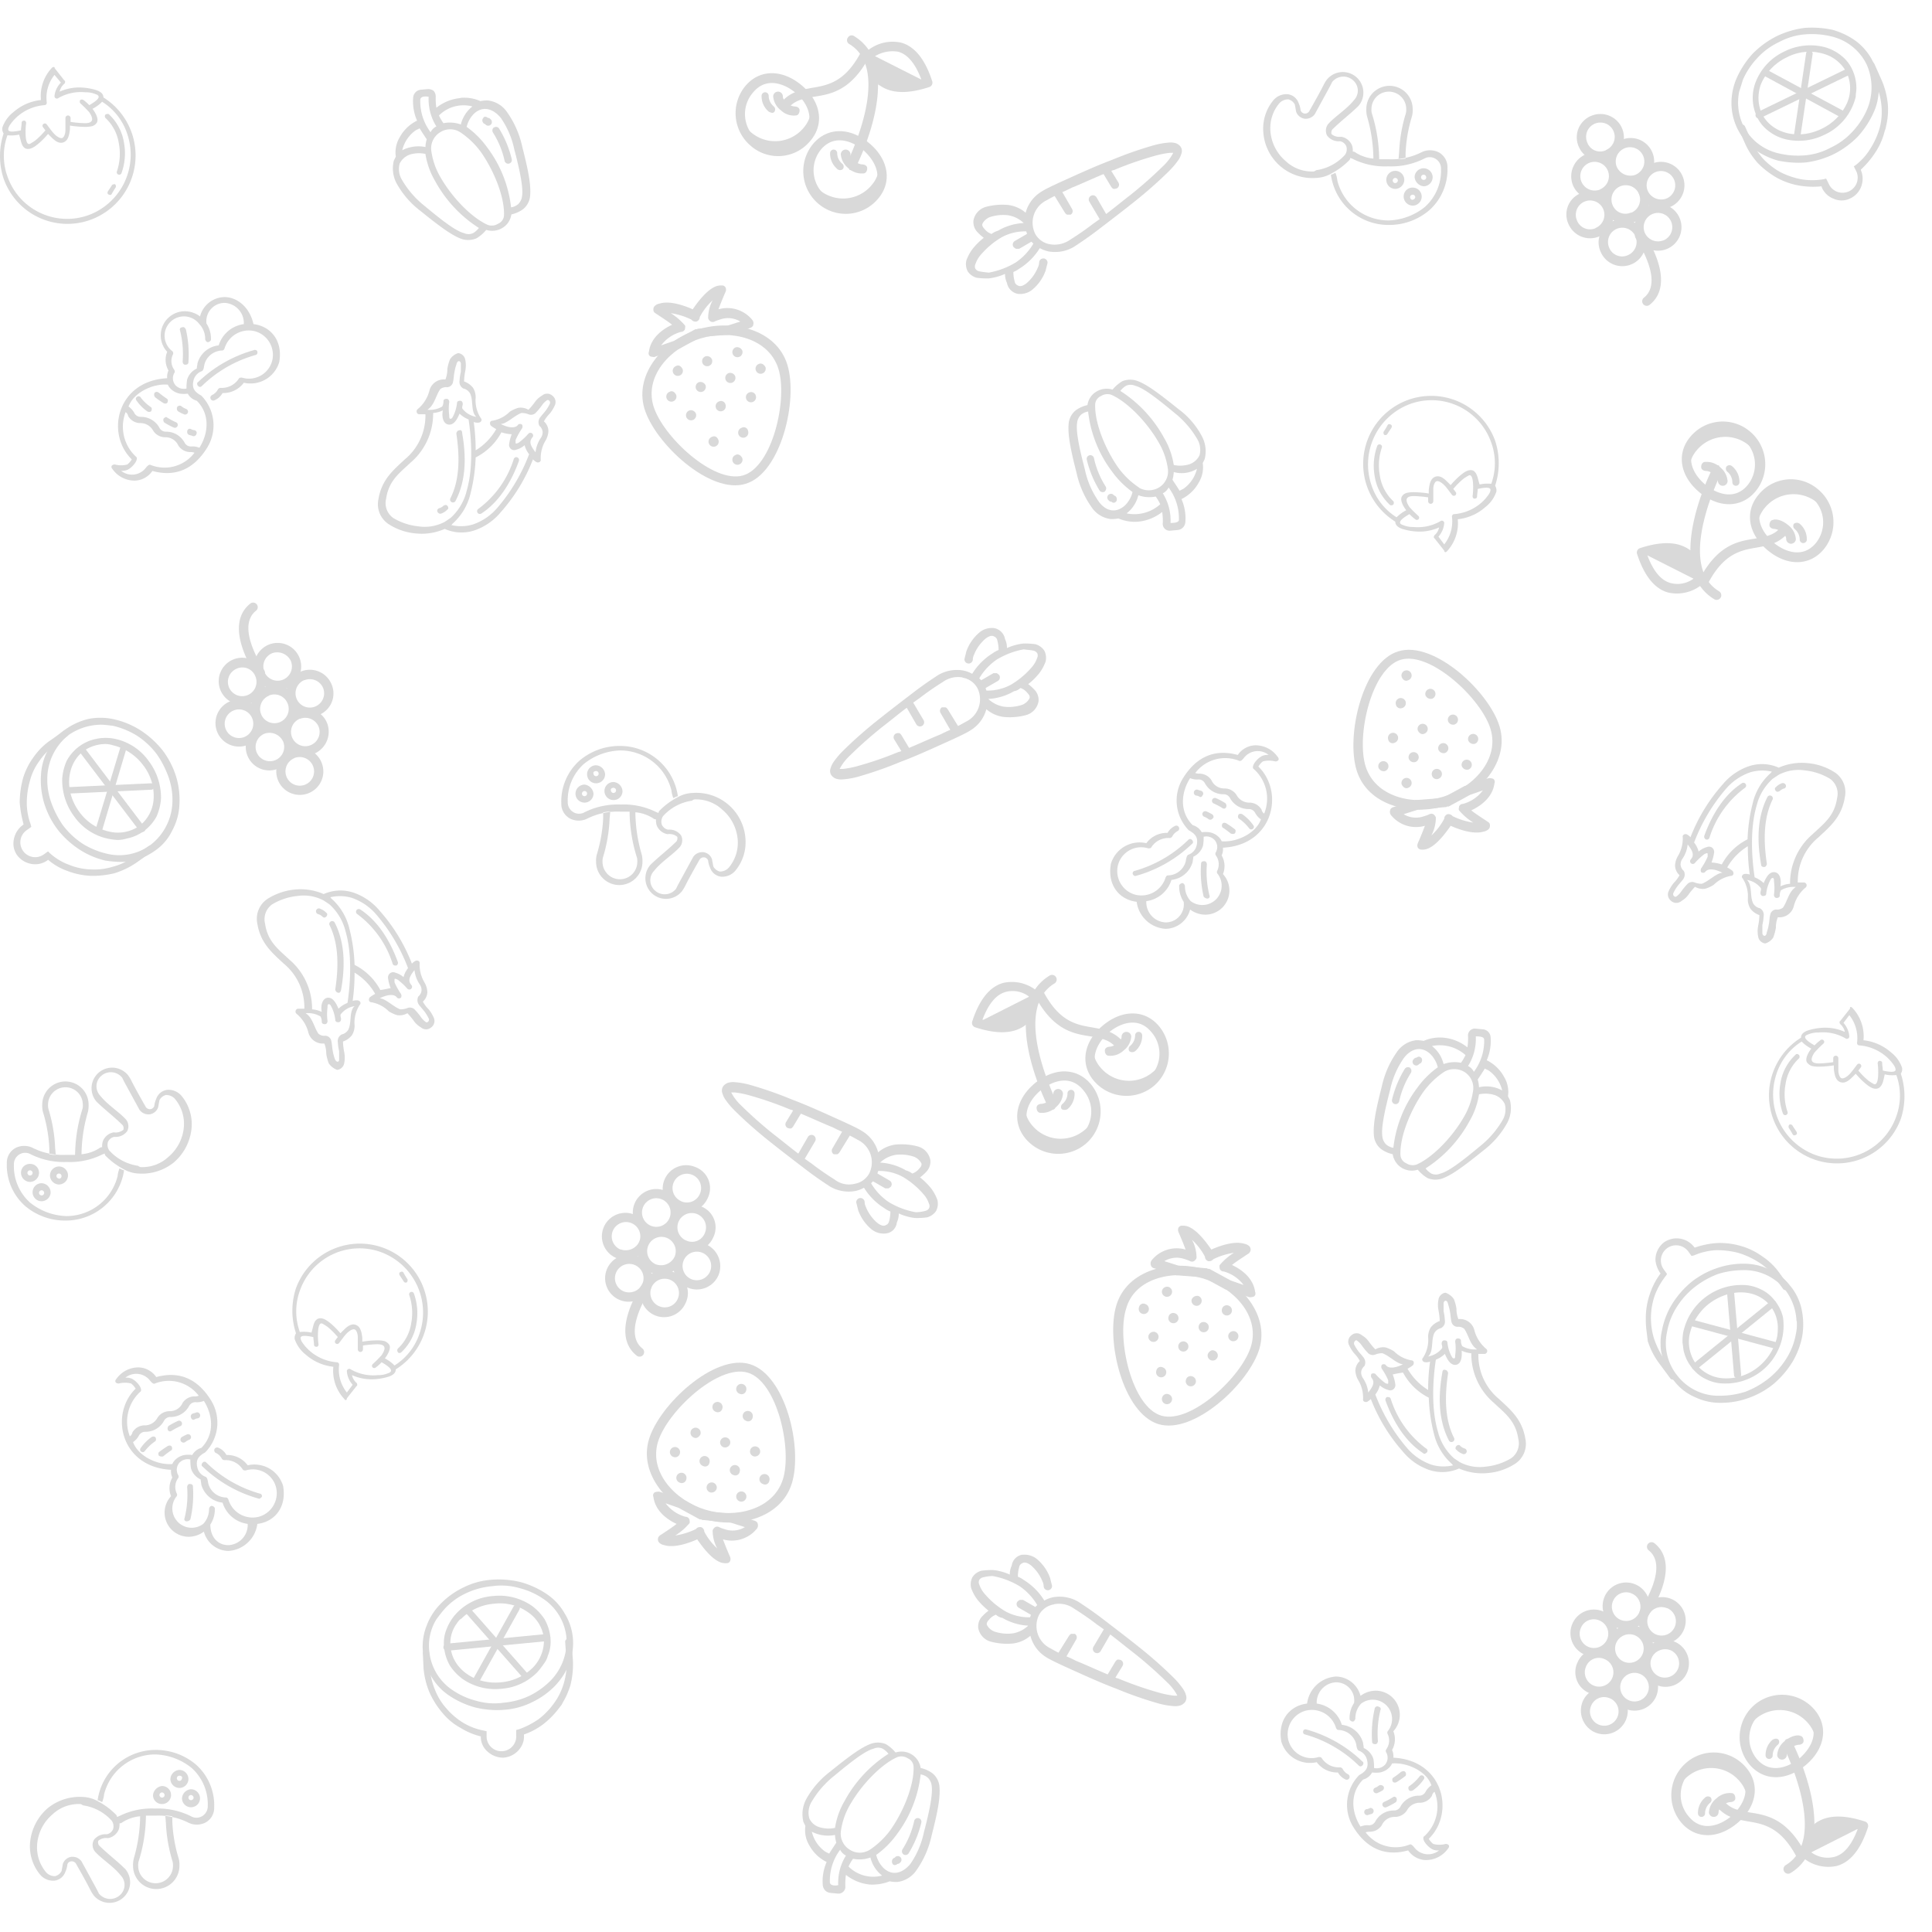 <svg id="Calque_1" data-name="Calque 1" xmlns="http://www.w3.org/2000/svg" viewBox="0 0 300 300">
<defs><style>.cls-1{opacity:0.3;}.cls-2,.cls-3{fill:#808080;}.cls-3{fill-rule:evenodd;}</style>
</defs><g class="cls-1">
<g id="background">
<path id="tomate" class="cls-2" d="M8.06,10.53a6.39,6.39,0,0,0-1.7,5,7.73,7.73,0,0,0-4.3,1.9,5.1,5.1,0,0,0-1.7,2.4,1.34,1.34,0,0,0,.2.9,11.17,11.17,0,0,0,0,7,10.5,10.5,0,0,0,13.5,6.4,10.63,10.63,0,0,0,2-19c0-.6-.5-.9-1-1.1a9,9,0,0,0-1.9-.4,7.47,7.47,0,0,0-3.9.6A2.13,2.13,0,0,1,10,13c.1-.1.2-.4,0-.5l-1.5-1.9c0-.3-.3-.2-.4-.1Zm1.4,2.3a3.41,3.41,0,0,0-1,2.1.37.37,0,0,0,.6.3,7,7,0,0,1,4.2-.9,3.81,3.81,0,0,1,1.6.3c1.3.4-.5,1.4-1,1.7a6.47,6.47,0,0,0-.9-.8.45.45,0,0,0-.5,0,.45.45,0,0,0,0,.5,18.48,18.48,0,0,1,1.4,1.4c.8,1.2.5,1.7-.7,1.7a18,18,0,0,1-2.2-.2v-.6a.4.4,0,0,0-.8,0v1.9c0,.5-.2,1.1-.5,1.2s-.8-.2-1.2-.6-.8-1-1.2-1.5a.36.36,0,0,0-.6.4c.1.1.2.3.4.5a12.07,12.07,0,0,1-1.6,1.6,9.22,9.22,0,0,1-.8.5c-.9.4-.7-2.7-.6-3.2,0-.2-.1-.4-.3-.4s-.4.1-.4.3c0,.4-.1.8-.1,1.2a6.88,6.88,0,0,1-1.3.2c-.8,0-.8-.3-.5-.9a6.91,6.91,0,0,1,1.2-1.4,7.25,7.25,0,0,1,4.2-1.8.37.37,0,0,0,.4-.4,5.72,5.72,0,0,1,1.2-4.3ZM3.86,23c.7.4,1.5-.2,2-.6a12.07,12.07,0,0,0,1.6-1.6l.4.4c.5.5,1.2,1.2,2,.9s.9-1.3,1-2v-.6a16.35,16.35,0,0,0,2.2.2,4.87,4.87,0,0,0,1.2-.1,1.24,1.24,0,0,0,.8-.6c.3-.6-.3-1.6-.7-2.1a5.83,5.83,0,0,0,1.5-1.1,9.32,9.32,0,0,1,3.9,5,10,10,0,0,1-6,12.6,9.8,9.8,0,0,1-12.6-6,9.38,9.38,0,0,1,0-6.4,5.31,5.31,0,0,0,1.8-.1c.3.8.3,1.7.9,2.1Zm12.5-5.2a.45.45,0,0,0,0,.5,6.8,6.8,0,0,1,2.1,4,8.54,8.54,0,0,1-.3,4.3.38.38,0,0,0,.7.3,9.06,9.06,0,0,0,.4-4.7,7.66,7.66,0,0,0-2.4-4.5.75.75,0,0,0-.5.1Zm1,11-.6.9c-.1.2-.1.4.1.5s.4.1.5-.1.4-.7.6-1a.44.44,0,0,0-.1-.5c-.3,0-.5.1-.5.2Z"/><path id="poivron" class="cls-2" d="M71.46,15.23a7,7,0,0,0-3.7,1.5,9.15,9.15,0,0,1-.1-1.7,1.4,1.4,0,0,0-.3-.9,1.4,1.4,0,0,0-.9-.3l-1.1.1a1.42,1.42,0,0,0-.6.2h0a1.33,1.33,0,0,0-.6,1,7.41,7.41,0,0,0,.6,3.6,6.18,6.18,0,0,0-2.7,2.6,4.55,4.55,0,0,0-.6,3l-.3.6a4.94,4.94,0,0,0,.4,3.5,13.71,13.71,0,0,0,3.7,4.3h0c3.1,2.5,5,3.9,6.5,4.4A3.26,3.26,0,0,0,74,37a5.8,5.8,0,0,0,1.5-1.3,3.07,3.07,0,0,0,2.5-.3,2.88,2.88,0,0,0,1.4-2.1,4.94,4.94,0,0,0,1.8-.8,3,3,0,0,0,1.1-1.9c.2-1.7-.2-3.9-1.2-7.8h0a14.68,14.68,0,0,0-2.3-5.3,4.22,4.22,0,0,0-3-1.9,4.87,4.87,0,0,0-1.2.1,6.16,6.16,0,0,0-3.1-.5Zm-4.9-.2a7.93,7.93,0,0,0,1.2,4.6,2,2,0,0,0-.9.9,8,8,0,0,1-1.6-5c0-.6.8-.6,1.3-.5Zm6.8,1.5a5.05,5.05,0,0,0-1.8,2.8,5,5,0,0,0-2.7-.2,7.46,7.46,0,0,1-.7-1.2A5.41,5.41,0,0,1,73.36,16.53Zm-10.9,6.8a5.27,5.27,0,0,1,2.1-3.1h0l.6-.3c.3.5.7,1.1,1.1,1.7a5,5,0,0,0-.2,1.2,5.52,5.52,0,0,0-3.6.5Zm9-2.8a12.63,12.63,0,0,1,3.3,3.2c2,2.9,3.6,6.9,3.5,9.7a1.48,1.48,0,0,1-.9,1.3,1.84,1.84,0,0,1-1.6.2c-2.5-1.1-5.5-4.2-7.3-7.3a11.08,11.08,0,0,1-1.5-4.3,2.93,2.93,0,0,1,1.4-2.8A2.88,2.88,0,0,1,71.46,20.53ZM63.66,24a4.78,4.78,0,0,1,2.4-.1,11.83,11.83,0,0,0,1.5,4.2,20,20,0,0,0,6.8,7.3,3.24,3.24,0,0,1-.9.8,1.69,1.69,0,0,1-1.4,0c-1.2-.3-3.1-1.7-6.1-4.2a14.5,14.5,0,0,1-3.5-4,3.27,3.27,0,0,1-.4-2.6,2.77,2.77,0,0,1,1.6-1.4Zm14.1-5.7a13.41,13.41,0,0,1,2.1,4.9c1,3.8,1.4,6.1,1.2,7.3a2,2,0,0,1-.6,1.2,2.26,2.26,0,0,1-1.1.5,19,19,0,0,0-3.7-9.3,13.87,13.87,0,0,0-3.2-3.2,4.32,4.32,0,0,1,1.2-2.1c1.6-1.4,3.2-.4,4.1.7Zm-2.8.1a.65.65,0,0,0,.2.8c.1,0,.2.1.3.2a.57.57,0,1,0,.7-.9.52.52,0,0,0-.4-.2C75.36,18,75.06,18.13,75,18.43Zm1.7,1.4a.61.61,0,0,0-.1.8,13.65,13.65,0,0,1,1.8,4.4.57.57,0,1,0,1.1-.3,16.36,16.36,0,0,0-2-4.8A.59.59,0,0,0,76.66,19.83Z"/><path id="aubergine" class="cls-2" d="M69.86,55.83a6.58,6.58,0,0,0-.4,1.5,4.15,4.15,0,0,1-.3,1.6,2.3,2.3,0,0,0-2.5,1.8,5.56,5.56,0,0,1-1.8,2.8.45.45,0,0,0,.2.8h1a8.81,8.81,0,0,1-3.2,7c-1.7,1.6-3.6,3.1-4.1,6.2a3.7,3.7,0,0,0,1.5,3.8,9.16,9.16,0,0,0,4.3,1.5h0a8.91,8.91,0,0,0,4.5-.7,6.41,6.41,0,0,0,4.7.2,9.14,9.14,0,0,0,4-2.8,27,27,0,0,0,5-8.2,2.18,2.18,0,0,0,.5.4c.3.2.8,0,.7-.4a5.33,5.33,0,0,1,.8-3,3.26,3.26,0,0,0,.4-1.4,2.08,2.08,0,0,0-.7-1.5,5.38,5.38,0,0,1,.9-1.2,5.67,5.67,0,0,0,.8-1.3,1.24,1.24,0,0,0-.4-1.5,1.21,1.21,0,0,0-1.6,0,3.46,3.46,0,0,0-1.1,1,10.59,10.59,0,0,1-1,1.2,2.41,2.41,0,0,0-1.6-.3,5.17,5.17,0,0,0-1.3.6,5,5,0,0,1-2.7,1.4c-.4,0-.5.5-.2.8a5.58,5.58,0,0,0,.8.5,9.22,9.22,0,0,1-3.2,3.3,31.45,31.45,0,0,0-.3-4.4,1.7,1.7,0,0,0,.7.1c.4,0,.7-.4.4-.7a5.08,5.08,0,0,1-.8-3.2,2.82,2.82,0,0,0-.4-1.5,3,3,0,0,0-1.4-1,9.85,9.85,0,0,1,.2-1.7,4.3,4.3,0,0,0,0-1.6,1.27,1.27,0,0,0-1.1-1.1,2.21,2.21,0,0,0-1.3,1Zm1.7.6v1.3a7.84,7.84,0,0,0-.2,1.4,1.14,1.14,0,0,0,.6,1.2,1.61,1.61,0,0,1,1,.7c.6,1.1.1,2.9,1,3.7a3.45,3.45,0,0,1-2.1-1.2c-.2-.2,0-.6,0-.8s-.1-.5-.4-.5-.5.1-.5.4a5.87,5.87,0,0,1-.6,2c-.1.2-.2.4-.4.4s-.2-.2-.2-.5a7.38,7.38,0,0,1,0-2.1c0-.2-.1-.5-.4-.5s-.5.1-.5.4a1.55,1.55,0,0,1-.2.8,3.87,3.87,0,0,1-2.3.5c1.1-.7,1.3-2.2,2-3.2a1.44,1.44,0,0,1,1.1-.3,1,1,0,0,0,.9-.9c.1-.4.1-.9.2-1.4a6.81,6.81,0,0,1,.3-1.2C71,55.93,71.46,55.93,71.56,56.43Zm13.8,6.3a6.42,6.42,0,0,1-.6,1c-.3.4-.6.7-.9,1.1a1.23,1.23,0,0,0-.1,1.3,1.35,1.35,0,0,1,.5,1,1.61,1.61,0,0,1-.3.9,4.81,4.81,0,0,0-.8,2.2c-.7-.9-1.1-1.6-.5-2.3a.42.42,0,1,0-.6-.6,10,10,0,0,1-1.5,1.4c-.2.1-.4.2-.5.1v-.5a10.42,10.42,0,0,1,1-1.8.63.63,0,0,0,0-.6.5.5,0,0,0-.6,0c-.5.8-2,.3-2.7-.1.9,0,2.1-1.3,3.2-1.7a2.8,2.8,0,0,1,1.1.2,1.05,1.05,0,0,0,1.2-.3,10.63,10.63,0,0,0,.9-1.1,2.94,2.94,0,0,1,.8-.8c.2-.1.6.2.4.6Zm-15.7,3.2c.9.1,1.4-1,1.7-1.7a4.19,4.19,0,0,0,1.4.9c.5,3.3.7,7.7-.3,11.1a8.3,8.3,0,0,1-2.5,4.2l-.9.6h0a6.61,6.61,0,0,1-4.1.7,9.4,9.4,0,0,1-3.9-1.3,2.83,2.83,0,0,1-1.1-3c.4-2.8,2.1-4,3.8-5.6a10,10,0,0,0,3.5-7.7,4.19,4.19,0,0,0,1.5-.4c-.2,1.1.1,2.1.9,2.2Zm9.8,1.5a6.58,6.58,0,0,0-.4,1.5.83.83,0,0,0,.3.8.78.78,0,0,0,.8.1,3.29,3.29,0,0,0,1.3-.7,3.69,3.69,0,0,0,.7,1.4,27.91,27.91,0,0,1-5,8.4,8.7,8.7,0,0,1-3.7,2.5,6.51,6.51,0,0,1-3.4.1c.1,0,.1-.1.2-.2a9,9,0,0,0,2.8-4.7,26.08,26.08,0,0,0,.8-5.6,9.21,9.21,0,0,0,4-3.9,6.13,6.13,0,0,0,1.6.3Zm-8.2-.6c-.2,0-.4.3-.4.5.5,3.3.6,7-.9,10a.45.45,0,1,0,.8.4c1.7-3.3,1.6-7.1,1-10.5C71.76,66.83,71.56,66.73,71.26,66.83Zm8.5,4.5a15.3,15.3,0,0,1-5.5,7.7.43.43,0,0,0,.5.7c2.9-1.9,4.7-5.1,5.8-8.1a.48.48,0,0,0-.2-.6.42.42,0,0,0-.6.3Zm-10.9,7.2a1.61,1.61,0,0,1-.7.4.4.4,0,0,0-.2.6.48.48,0,0,0,.6.2,2.36,2.36,0,0,0,.9-.6c.2-.1.2-.4,0-.6s-.4-.1-.6,0Z"/><path id="navet" class="cls-2" d="M34.86,46.13a4,4,0,0,0-3.8,3,4,4,0,0,0-2.3-.8,3.75,3.75,0,0,0-2.8,6.3,3.3,3.3,0,0,0,.2,2.9,2.34,2.34,0,0,0-.2,1.2c-7.8.4-9.6,8.6-5.5,12.6a2.85,2.85,0,0,1-.7.8,3.77,3.77,0,0,1-1.9,0,.6.6,0,0,0-.4.1c-.2.1-.2.4,0,.6a4.2,4.2,0,0,0,3.5,1.8,3.42,3.42,0,0,0,2.7-1.5c4,1.1,6.7-.7,8.5-3.6a6.58,6.58,0,0,0-.9-8.1c-1.1-.6-1.5-1.2-1.2-2.4a2,2,0,0,1,1.3-1.4c.3-.2.3-.7.4-1.1a2.91,2.91,0,0,1,2.7-2.1c.2,0,.3-.1.4-.3a3.92,3.92,0,0,1,4.7-2.7,3.8,3.8,0,0,1,2.7,4.6,3.72,3.72,0,0,1-4.7,2.6c-.2,0-.4,0-.5.2a3.13,3.13,0,0,1-2.8,1.4.52.52,0,0,0-.4.2,2,2,0,0,1-.9.9.45.45,0,1,0,.4.8,2.54,2.54,0,0,0,1.2-1.1,3.94,3.94,0,0,0,3.3-1.6,4.65,4.65,0,0,0,5.5-3.2c.6-3.4-1.4-5.6-4-5.9-.6-2.7-2.6-4.2-4.5-4.2Zm0,.9a3.14,3.14,0,0,1,3,3.3,4.73,4.73,0,0,0-3.9,3.3,3.84,3.84,0,0,0-3.3,2.8c0,.2-.1.5-.1.8a2.8,2.8,0,0,0-1.5,1.7,7.08,7.08,0,0,0-.1,1.4,1.77,1.77,0,0,1-1.7-.5,1.66,1.66,0,0,1-.2-1.9.45.45,0,0,0,0-.5,2.32,2.32,0,0,1-.2-2.4.44.44,0,0,0-.1-.5,3,3,0,1,1,4.2-4.2,3.34,3.34,0,0,1,.9,2.3c0,.2.2.5.4.5s.5-.2.5-.4a4.3,4.3,0,0,0-.7-2.5,2.85,2.85,0,0,1,2.8-3.2Zm-6.6,3.8a.34.34,0,0,0-.3.5,15.11,15.11,0,0,1,.4,4.8c0,.2.1.5.4.5s.5-.1.5-.4a17.32,17.32,0,0,0-.4-5.1C28.66,50.83,28.56,50.73,28.26,50.83Zm11.3,3.5h0a20.41,20.41,0,0,0-8.8,5c-.2.1-.2.4,0,.6s.4.2.6,0a19.46,19.46,0,0,1,8.3-4.8.38.38,0,0,0,.3-.5c0-.2-.2-.3-.4-.3Zm-13.5,5.4a2.09,2.09,0,0,0,.4.6,2.75,2.75,0,0,0,1.5.8,4.82,4.82,0,0,0,1.2,0,2.27,2.27,0,0,0,1.4,1.1c2.1,2.1,1.8,5.1.4,7.3a2.74,2.74,0,0,0-1.3-.2,1.1,1.1,0,0,1-1-.6,3.24,3.24,0,0,0-2.9-1.7,1.1,1.1,0,0,1-1-.6,3.24,3.24,0,0,0-2.9-1.7,1.1,1.1,0,0,1-1-.6,2.84,2.84,0,0,0-.9-1c.8-2.2,3.8-3.6,6.1-3.4ZM24,61a.62.62,0,0,0,.1.7,14.63,14.63,0,0,0,1.3.9c.2.1.5.1.6-.1s.1-.5-.1-.6a12.49,12.49,0,0,1-1.2-.9c-.3-.2-.5-.2-.7,0Zm-2.7.6a.38.38,0,0,0-.1.6,6.75,6.75,0,0,0,1.7,1.7c.2.1.5.1.6-.1s.1-.5-.1-.6a7,7,0,0,1-1.5-1.4.4.4,0,0,0-.6-.2Zm6.2,1.7a.48.48,0,0,0,.2.6,5.94,5.94,0,0,0,.8.4.45.45,0,1,0,.4-.8,2.51,2.51,0,0,1-.7-.4A.46.46,0,0,0,27.46,63.33Zm-8,.7a.92.92,0,0,1,.4.6,2.19,2.19,0,0,0,1.8,1.1,2.25,2.25,0,0,1,2.1,1.2,2.23,2.23,0,0,0,1.8,1,2.17,2.17,0,0,1,2.1,1.3,2.23,2.23,0,0,0,1.8,1,1.7,1.7,0,0,1,.7.1,5.83,5.83,0,0,1-6.8,1.9c-.2-.1-.4,0-.8.5a2.7,2.7,0,0,1-3.8.4,2,2,0,0,0,1.1-.2,3.43,3.43,0,0,0,1.2-1.2c.2-.4.2-.7,0-.8a6.34,6.34,0,0,1-1.6-6.9Zm5.9,1a.61.61,0,0,0,.1.6,10.93,10.93,0,0,0,1.5.8.45.45,0,0,0,.4-.8,10.93,10.93,0,0,1-1.5-.8c-.1-.1-.3,0-.5.2Zm3.7,1.9a.48.48,0,0,0,.2.6c.2.1.4.1.6.2a.45.45,0,0,0,.6-.3.42.42,0,0,0-.3-.6,1.42,1.42,0,0,1-.6-.2C29.36,66.53,29.16,66.63,29.06,66.93Z"/><g id="cerise"><path id="Fill-3" class="cls-3" d="M126,16.53a5,5,0,0,1-1.2,3.3,5.76,5.76,0,0,1-8.2.7,5.55,5.55,0,0,1-1.7-2.3,5.53,5.53,0,0,0,2,3.9,5.76,5.76,0,0,0,8.2-.7,4.22,4.22,0,0,0,.9-4.9"/><g id="Group-7"><path id="Fill-5" class="cls-3" d="M123.56,14.43c-1.8-1.5-4.6-2.5-6.6-.1a5.11,5.11,0,1,0,7.8,6.6c1.9-2.4.6-5-1.2-6.5m-7,8.2a6.63,6.63,0,0,1-.8-9.3c2.2-2.6,5.7-2.6,8.7-.1s3.6,6,1.4,8.6a6.46,6.46,0,0,1-9.3.8"/></g><path id="Fill-8" class="cls-3" d="M121.26,17.13a3,3,0,0,1-1.2-2.2.75.75,0,0,1,1.5.1s0,.5.7,1a1.9,1.9,0,0,0,1.1.5c.4,0,.8.2.8.6s-.2.8-.6.8a2.87,2.87,0,0,1-2.3-.8"/><path id="Fill-10" class="cls-3" d="M119.36,17.33a3.12,3.12,0,0,1-1.1-2.5.55.55,0,0,1,1.1.1,2.16,2.16,0,0,0,.8,1.6.61.61,0,0,1,.1.8c-.2.3-.5.2-.9,0h0"/><path id="Fill-14" class="cls-3" d="M136.56,25.43a5,5,0,0,1-1.2,3.3,5.76,5.76,0,0,1-8.2.7,5.55,5.55,0,0,1-1.7-2.3,5.53,5.53,0,0,0,2,3.9,5.76,5.76,0,0,0,8.2-.7,4.19,4.19,0,0,0,.9-4.9"/><g id="Group-18"><path id="Fill-16" class="cls-3" d="M134.07,23.33c-1.8-1.5-4.6-2.5-6.6-.1a5.11,5.11,0,0,0,7.8,6.6c2-2.3.6-4.9-1.2-6.5m-7,8.3a6.63,6.63,0,0,1-.8-9.3c2.2-2.6,5.7-2.6,8.7-.1s3.6,6,1.4,8.6a6.54,6.54,0,0,1-9.3.8"/></g><path id="Fill-19" class="cls-3" d="M131.76,26.13a3,3,0,0,1-1.2-2.2.75.75,0,0,1,1.5.1s0,.5.7,1a1.9,1.9,0,0,0,1.1.5c.4,0,.8.2.8.6s-.2.8-.6.8a3,3,0,0,1-2.3-.8"/><path id="Fill-21" class="cls-3" d="M130,26.23a3.12,3.12,0,0,1-1.1-2.5.55.55,0,1,1,1.1.1,2.16,2.16,0,0,0,.8,1.6.61.61,0,0,1,.1.8.63.63,0,0,1-.9,0c.1.1,0,.1,0,0"/><path id="Fill-23" class="cls-3" d="M121.46,16.93h0a.9.9,0,0,1-.1-1.1c1.4-1.6,3.1-1.9,4.8-2.2,2.4-.4,5-.9,7.4-5.3a.74.74,0,1,1,1.3.7c-2.8,5.1-5.9,5.6-8.5,6-1.6.3-2.9.5-3.9,1.7a.7.7,0,0,1-1,.2"/><path id="Fill-25" class="cls-3" d="M131.76,26.13a1,1,0,0,1-.2-.9c0-.1,7.2-14.3.3-18.4a.68.68,0,0,1-.2-1,.68.68,0,0,1,1-.2c8,4.9.5,19.8.2,20.4a.69.69,0,0,1-1,.3c0-.2,0-.2-.1-.2"/><path id="Fill-29" class="cls-3" d="M144,12.83l-8.9-4.5c0,.1-.3,7.6,8.9,4.5"/><path id="Fill-31" class="cls-3" d="M135.86,8.73a4.4,4.4,0,0,0,1.6,3.3c1.2.9,3.1,1,5.6.3-.9-2.4-2.1-3.9-3.6-4.3a5.27,5.27,0,0,0-3.6.7m.5,4.3a6.49,6.49,0,0,1-1.9-4.7.55.55,0,0,1,.3-.5,6.13,6.13,0,0,1,5.2-1.2q3.15.9,4.8,6a.72.72,0,0,1-.5.9c-3.4,1.1-5.9,1-7.7-.3-.2,0-.2-.1-.2-.2"/></g><path id="carote" class="cls-3" d="M154.36,97.53a3,3,0,0,0-2.3.7,6.85,6.85,0,0,0-2,2.9l-.3,1.2a.65.65,0,0,0,1.3.1,1.88,1.88,0,0,1,.2-.8,6.43,6.43,0,0,1,1.7-2.4c.6-.5,1.1-.6,1.4-.4a.79.79,0,0,1,.5.6,5.42,5.42,0,0,1,.2,1.5,4.05,4.05,0,0,0-.9.5,9.78,9.78,0,0,0-3.2,3.2,5,5,0,0,0-1.3-.5,5.76,5.76,0,0,0-4,.7c-.6.4-2,1.3-3.7,2.6s-3.8,2.9-5.8,4.5a66.83,66.83,0,0,0-5.2,4.6,12.41,12.41,0,0,0-1.6,1.9,3.55,3.55,0,0,0-.4.9,1.21,1.21,0,0,0,.1,1,1.56,1.56,0,0,0,.8.6,2.77,2.77,0,0,0,.9.1,12,12,0,0,0,2.4-.4,59,59,0,0,0,6.6-2.3c2.4-.9,4.8-2,6.8-2.9s3.5-1.6,4.1-2a5.49,5.49,0,0,0,2.5-3.3,5.14,5.14,0,0,0,2.7,1.2,9.75,9.75,0,0,0,3.5-.3,2.7,2.7,0,0,0,1.9-2.1,2.28,2.28,0,0,0-.7-1.9,7.27,7.27,0,0,0-.9-.8,10.18,10.18,0,0,0,1.8-1.8,7,7,0,0,0,.9-1.7,2.46,2.46,0,0,0-.2-1.7,2.43,2.43,0,0,0-1.4-1,11.48,11.48,0,0,0-1.9-.1,8.6,8.6,0,0,0-2.5.7,3.19,3.19,0,0,0-.3-1.4,2.1,2.1,0,0,0-1.7-1.7Zm6.1,3.5a.92.92,0,0,1,.6.4.82.82,0,0,1,0,.7,4.21,4.21,0,0,1-.7,1.3,12.79,12.79,0,0,1-3.4,2.9,7.58,7.58,0,0,1-3.8.9c0-.1-.1-.2-.1-.4l1.9-1.1a.65.65,0,0,0,.2-.9,1.38,1.38,0,0,0-.4-.3h-.5l-1.9,1.1-.3-.3a9.18,9.18,0,0,1,2.7-2.9,12.31,12.31,0,0,1,4.2-1.6c.6.1,1.1.1,1.5.2Zm-2,5.8a2.42,2.42,0,0,1,1.1.8c.3.3.4.6.3.8s-.4.7-1.1,1a6.48,6.48,0,0,1-2.9.3,4.57,4.57,0,0,1-2.4-1.2,8.79,8.79,0,0,0,4-1.2,1.87,1.87,0,0,0,1-.5Zm-9-1.6a3.2,3.2,0,0,1,2.3,1.6,3.87,3.87,0,0,1-1.7,5.2c-.2.1-.7.4-1.3.7l-1.6-2.6c-.1-.1-.2-.3-.4-.3h-.5a.65.65,0,0,0-.2.9l1.5,2.6c-.5.2-.9.4-1.5.7-1.5.6-3.2,1.4-4.9,2.1l-1.2-2c-.1-.1-.2-.3-.4-.3a1.09,1.09,0,0,0-.5.1.65.65,0,0,0-.2.9l1.1,1.8c-.2.1-.4.1-.6.2A54.65,54.65,0,0,1,133,119a14.31,14.31,0,0,1-2.1.4h-.5c0-.1.1-.2.2-.4a8,8,0,0,1,1.4-1.7,64.37,64.37,0,0,1,5.1-4.5c1.3-1,2.5-2,3.7-2.9l1.5,2.6a.65.65,0,0,0,1.1-.7l-1.6-2.7c.3-.2.7-.5,1-.7a43.49,43.49,0,0,1,3.6-2.5,4,4,0,0,1,3.1-.7Z"/><path id="champi" class="cls-3" d="M96.26,115.83a9.59,9.59,0,0,0-6.3,2.3,8.48,8.48,0,0,0-2.8,6.6h0a2.59,2.59,0,0,0,1.4,2.4,3,3,0,0,0,2.6,0h0a10.37,10.37,0,0,1,5.1-1.1h1.5a24.33,24.33,0,0,0,1.1,7h0a2,2,0,0,1,.1.8,2.7,2.7,0,1,1-5.4,0,2.2,2.2,0,0,1,.1-.8,23.52,23.52,0,0,0,1-5.9l.1-1.1h-.4l-.7.1v.9a22.76,22.76,0,0,1-1,5.7,3.75,3.75,0,0,0-.1,1.1,3.6,3.6,0,1,0,7.2,0,4.48,4.48,0,0,0-.1-1.1h0a24,24,0,0,1-1-6.6,6.18,6.18,0,0,1,2.7.9.76.76,0,0,0,.5.2,2.77,2.77,0,0,0,.1.9,2.22,2.22,0,0,0,1.7,1.4,1.91,1.91,0,0,1,1.5.4.88.88,0,0,1-.1.7c-1.3,1.3-2.9,2.5-4.1,3.7a3.19,3.19,0,0,0,4.9,4.1,5.58,5.58,0,0,0,.5-.8c.6-1.2,1.5-2.8,2.3-4.2a.78.78,0,0,1,.7-.3.74.74,0,0,1,.6.5,3.54,3.54,0,0,0,.3,1.1,2.07,2.07,0,0,0,1.7,1.4,2.66,2.66,0,0,0,2.2-.9,6.91,6.91,0,0,0,1.6-4.9,7.64,7.64,0,0,0-8.2-7.2,5.13,5.13,0,0,0-2.4.7,11.15,11.15,0,0,0-2.7,2,.52.52,0,0,0-.2.4c-.1,0-.2-.1-.3-.1h0a11.27,11.27,0,0,0-5.6-1.2,11.52,11.52,0,0,0-5.6,1.2h0a1.72,1.72,0,0,1-1.7,0,1.77,1.77,0,0,1-.9-1.6h0a7.57,7.57,0,0,1,2.5-5.9,9.42,9.42,0,0,1,5.6-2.1,8.19,8.19,0,0,1,8,6.2,4.05,4.05,0,0,0,.3,1.2h0l.4-.2.3-.1h0a8.66,8.66,0,0,0-.2-1,9.06,9.06,0,0,0-8.8-6.8Zm-3.7,3a1.4,1.4,0,1,0,1.4,1.4A1.5,1.5,0,0,0,92.56,118.83Zm0,.9a.4.4,0,1,1-.4.4C92.06,119.93,92.26,119.73,92.56,119.73Zm2.7,1.7a1.4,1.4,0,1,0,0,2.8,1.37,1.37,0,0,0,1.4-1.4A1.5,1.5,0,0,0,95.26,121.43Zm-4.5.4a1.43,1.43,0,0,0-1.4,1.4,1.4,1.4,0,1,0,2.8,0A1.59,1.59,0,0,0,90.76,121.83Zm4.5.5a.4.4,0,1,1-.4.4C94.76,122.53,95,122.33,95.26,122.33Zm-4.5.5a.4.4,0,1,1-.4.4A.43.43,0,0,1,90.76,122.83Zm17.3,1.3a5.91,5.91,0,0,1,4.1,1.6,6.78,6.78,0,0,1,2.4,4.8,6,6,0,0,1-1.4,4.2,1.82,1.82,0,0,1-1.4.6,1.59,1.59,0,0,1-1-.8l-.2-1.1a1.63,1.63,0,0,0-1.3-1.1,1.73,1.73,0,0,0-1.6.7l-2.4,4.4-.3.6a2.24,2.24,0,0,1-3.2.3,2.12,2.12,0,0,1-.2-3.1c1.1-1.4,2.9-2.5,4-3.7a1.65,1.65,0,0,0,.2-1.8,2.21,2.21,0,0,0-2-.9,1.33,1.33,0,0,1-1-.8,1.53,1.53,0,0,1,.2-1.3,7.44,7.44,0,0,1,4.5-2.4.73.73,0,0,1,.6-.2Z"/><g id="fraise"><path id="path-1" class="cls-2" d="M115.76,75.13c-5.5,1.7-14.1-6.3-15.7-11.7s3.1-10.7,8.4-12.3,12.1,0,13.8,5.5S121.26,73.53,115.76,75.13Zm-6.9-22.6c-4.7,1.4-8.8,5.8-7.4,10.5s9.3,12.1,13.9,10.8,7-11.9,5.5-16.6S113.56,51.13,108.86,52.53Z"/><path id="path-2" class="cls-2" d="M101.66,55.43a1.7,1.7,0,0,1-.7-.1.57.57,0,0,1-.2-.7c.3-2.3,2.3-3.6,3.6-4.2-.6-.5-1.7-1.2-2.6-1.8a.6.6,0,0,1-.3-.6.71.71,0,0,1,.3-.6,1.49,1.49,0,0,1,.7-.3c1.6-.5,4,.4,5.1.9.7-1,2.2-3.1,3.7-3.6a2.2,2.2,0,0,1,.8-.1.6.6,0,0,1,.6.3.85.85,0,0,1,0,.7c-.4.9-.8,1.9-1.1,2.7a5,5,0,0,1,5.3,1.7.82.82,0,0,1,.1.7c0,.2-.2.4-.5.5L113,52h-.1l-3.9.3a.49.49,0,0,0-.3.1l-3.3,1.8h-.1l-3.6,1.2Zm11.1-4.8,2.2-.7a3.69,3.69,0,0,0-3.2-.3,4.54,4.54,0,0,0-.8.3.64.64,0,0,1-.6,0,1,1,0,0,1-.4-.5,5.9,5.9,0,0,1,.7-2.8,9.55,9.55,0,0,0-2,2.6.75.75,0,0,1-.5.7h0a.83.83,0,0,1-.8-.3,10.89,10.89,0,0,0-3.2-1,9.63,9.63,0,0,1,2.2,1.9c.1.2,0,.4,0,.6a.7.7,0,0,1-.5.4h-.1a5.73,5.73,0,0,0-3.1,2.1l2-.7,3.3-1.8h.1a.44.44,0,0,0,.3-.1h.2Z"/><path id="path-3" class="cls-2" d="M105,61.33a.79.79,0,1,1-1-.5C104.36,60.63,104.76,60.83,105,61.33Z"/><path id="path-4" class="cls-2" d="M109.56,59.83a.79.79,0,1,1-1-.5A.88.88,0,0,1,109.56,59.83Z"/><path id="path-5" class="cls-2" d="M114.16,58.43a.79.79,0,1,1-1-.5A.83.83,0,0,1,114.16,58.43Z"/><path id="path-6" class="cls-2" d="M118.86,57a.79.79,0,1,1-1-.5C118.26,56.33,118.66,56.63,118.86,57Z"/><path id="path-7" class="cls-2" d="M108.06,64.23a.79.79,0,1,1-1-.5A.83.83,0,0,1,108.06,64.23Z"/><path id="path-8" class="cls-2" d="M112.66,62.83a.79.79,0,1,1-1-.5A.72.72,0,0,1,112.66,62.83Z"/><path id="path-9" class="cls-2" d="M117.36,61.43a.79.79,0,1,1-1-.5A.75.75,0,0,1,117.36,61.43Z"/><path id="path-10" class="cls-2" d="M106,57.33a.79.79,0,1,1-1-.5C105.36,56.63,105.76,56.83,106,57.33Z"/><path id="path-11" class="cls-2" d="M110.56,55.83a.79.79,0,1,1-1-.5A.83.83,0,0,1,110.56,55.83Z"/><path id="path-12" class="cls-2" d="M115.26,54.43a.79.79,0,1,1-1-.5A.88.88,0,0,1,115.26,54.43Z"/><path id="path-13" class="cls-2" d="M111.56,68.33a.79.79,0,1,1-1-.5C111,67.63,111.36,67.83,111.56,68.33Z"/><path id="path-14" class="cls-2" d="M116.16,66.93a.79.79,0,1,1-1-.5A.67.67,0,0,1,116.16,66.93Z"/><path id="path-15" class="cls-2" d="M115.26,71.13a.79.79,0,1,1-1-.5C114.66,70.43,115.06,70.73,115.26,71.13Z"/></g><g id="raisin"><path id="path-1-2" data-name="path-1" class="cls-2" d="M38.56,115.63a3.65,3.65,0,1,1,1.9-4.8A3.71,3.71,0,0,1,38.56,115.63Zm-2.3-5.3a2.22,2.22,0,1,0,2.9,1.2A2.21,2.21,0,0,0,36.26,110.33Z"/><path id="path-2-2" data-name="path-2" class="cls-2" d="M44.06,113.33a3.65,3.65,0,1,1,1.9-4.8A3.64,3.64,0,0,1,44.06,113.33Zm-2.3-5.3a2.22,2.22,0,1,0,2.9,1.2A2.21,2.21,0,0,0,41.76,108Z"/><path id="path-3-2" data-name="path-3" class="cls-2" d="M49.56,111a3.65,3.65,0,1,1,1.9-4.8A3.59,3.59,0,0,1,49.56,111Zm-2.3-5.4a2.22,2.22,0,1,0,2.9,1.2A2.24,2.24,0,0,0,47.26,105.63Z"/><path id="path-4-2" data-name="path-4" class="cls-2" d="M43.26,119.33a3.65,3.65,0,1,1,1.9-4.8A3.52,3.52,0,0,1,43.26,119.33Zm-2.2-5.4a2.22,2.22,0,1,0,2.9,1.2A2.34,2.34,0,0,0,41.06,113.93Z"/><path id="path-5-2" data-name="path-5" class="cls-2" d="M48.86,117a3.65,3.65,0,1,1,1.9-4.8A3.71,3.71,0,0,1,48.86,117Zm-2.3-5.4a2.22,2.22,0,1,0,2.9,1.2A2.24,2.24,0,0,0,46.56,111.63Z"/><path id="path-6-2" data-name="path-6" class="cls-2" d="M39.06,109.13a3.65,3.65,0,1,1,1.9-4.8A3.71,3.71,0,0,1,39.06,109.13Zm-2.3-5.3a2.22,2.22,0,1,0,2.9,1.2A2.16,2.16,0,0,0,36.76,103.83Z"/><path id="path-7-2" data-name="path-7" class="cls-2" d="M44.56,106.83a3.65,3.65,0,1,1,1.9-4.8A3.63,3.63,0,0,1,44.56,106.83Zm-2.3-5.4a2.22,2.22,0,1,0,2.9,1.2A2.34,2.34,0,0,0,42.26,101.43Z"/><path id="path-8-2" data-name="path-8" class="cls-2" d="M48,123.13a3.65,3.65,0,1,1,1.9-4.8A3.63,3.63,0,0,1,48,123.13Zm-2.3-5.4a2.22,2.22,0,1,0,2.9,1.2A2.24,2.24,0,0,0,45.66,117.73Z"/><path id="path-9-2" data-name="path-9" class="cls-2" d="M40.76,105.23a1,1,0,0,1-.9-.2c-.2-.3-5.4-7.8-1-11.3a.71.71,0,0,1,.9,1.1c-3.3,2.6,1.3,9.2,1.3,9.3a.83.83,0,0,1-.3,1.1Z"/></g><g id="hd"><path id="tomate-2" data-name="tomate" class="cls-2" d="M224.66,85.63a6.39,6.39,0,0,0,1.7-5,7.73,7.73,0,0,0,4.3-1.9,5.1,5.1,0,0,0,1.7-2.4,1.34,1.34,0,0,0-.2-.9,11.17,11.17,0,0,0,0-7A10.56,10.56,0,1,0,216.66,81c0,.6.5.9,1,1.1a9,9,0,0,0,1.9.4,7.47,7.47,0,0,0,3.9-.6,2.13,2.13,0,0,1-.7,1.2c-.1.1-.2.4,0,.5l1.5,1.9c0,.3.3.3.4.1Zm-1.3-2.3a3.58,3.58,0,0,0,.9-2.1.37.37,0,0,0-.6-.3,7,7,0,0,1-4.2.9,3.81,3.81,0,0,1-1.6-.3c-1.3-.4.5-1.4,1-1.7a6.47,6.47,0,0,0,.9.8.35.35,0,0,0,.5-.5,18.48,18.48,0,0,1-1.4-1.4c-.8-1.2-.5-1.7.7-1.7a18,18,0,0,1,2.2.2v.6a.4.4,0,0,0,.8,0v-1.9c0-.5.2-1.1.5-1.2s.8.2,1.2.6.8,1,1.2,1.5a.36.36,0,1,0,.6-.4c-.1-.1-.2-.3-.4-.5a12.07,12.07,0,0,1,1.6-1.6,9.22,9.22,0,0,1,.8-.5c.9-.4.7,2.7.6,3.2,0,.2.1.4.3.4s.4-.1.4-.3c0-.4.1-.8.1-1.2a6.88,6.88,0,0,1,1.3-.2c.8,0,.8.3.5.9a6.91,6.91,0,0,1-1.2,1.4,7.25,7.25,0,0,1-4.2,1.8.37.37,0,0,0-.4.4,5.72,5.72,0,0,1-1.2,4.3Zm5.5-10.2c-.7-.4-1.5.2-2,.6a12.07,12.07,0,0,0-1.6,1.6l-.4-.4c-.5-.5-1.2-1.2-2-.9s-.9,1.3-1,2v.6a16.35,16.35,0,0,0-2.2-.2,4.87,4.87,0,0,0-1.2.1,1.24,1.24,0,0,0-.8.6c-.3.6.3,1.6.7,2.1a5.83,5.83,0,0,0-1.5,1.1,9.32,9.32,0,0,1-3.9-5,10,10,0,0,1,6-12.6,9.8,9.8,0,0,1,12.6,6,9.38,9.38,0,0,1,0,6.4,5.31,5.31,0,0,0-1.8.1c-.3-.8-.3-1.6-.9-2.1Zm-12.5,5.2a.45.45,0,0,0,0-.5,6.8,6.8,0,0,1-2.1-4,8.54,8.54,0,0,1,.3-4.3.38.38,0,1,0-.7-.3,9.06,9.06,0,0,0-.4,4.7,7.66,7.66,0,0,0,2.4,4.5.44.44,0,0,0,.5-.1Zm-.9-11,.6-.9c.1-.2.1-.4-.1-.5s-.4-.1-.5.1-.4.7-.6,1a.44.44,0,0,0,.1.5.37.37,0,0,0,.5-.2Z"/><path id="poivron-2" data-name="poivron" class="cls-2" d="M176.76,81a7,7,0,0,0,3.7-1.5,9.15,9.15,0,0,1,.1,1.7,1.06,1.06,0,0,0,1.2,1.2l1.1-.1a1.42,1.42,0,0,0,.6-.2h0a1.33,1.33,0,0,0,.6-1,7.41,7.41,0,0,0-.6-3.6,6.18,6.18,0,0,0,2.7-2.6,4.55,4.55,0,0,0,.6-3l.3-.6a4.94,4.94,0,0,0-.4-3.5,12.49,12.49,0,0,0-3.7-4.3h0c-3.1-2.5-5-3.9-6.5-4.4a3.26,3.26,0,0,0-2.2.1,5.8,5.8,0,0,0-1.5,1.3,3.07,3.07,0,0,0-2.5.3,2.88,2.88,0,0,0-1.4,2.1,4.94,4.94,0,0,0-1.8.8,3,3,0,0,0-1.1,1.9c-.2,1.7.2,3.9,1.2,7.8h0a14.68,14.68,0,0,0,2.3,5.3,4.22,4.22,0,0,0,3,1.9,4.87,4.87,0,0,0,1.2-.1,6.35,6.35,0,0,0,3.1.5Zm5,.2a7.93,7.93,0,0,0-1.2-4.6,2,2,0,0,0,.9-.9,8,8,0,0,1,1.6,5c0,.5-.9.5-1.3.5Zm-6.8-1.5a5.05,5.05,0,0,0,1.8-2.8,5,5,0,0,0,2.7.2,7.46,7.46,0,0,1,.7,1.2A6,6,0,0,1,175,79.73Zm10.9-6.9a5.27,5.27,0,0,1-2.1,3.1h0l-.6.3c-.3-.5-.7-1.1-1.1-1.7a5,5,0,0,0,.2-1.2,4.52,4.52,0,0,0,3.6-.5Zm-9,2.9a12.63,12.63,0,0,1-3.3-3.2c-2-2.9-3.6-6.9-3.5-9.7a1.48,1.48,0,0,1,.9-1.3,1.84,1.84,0,0,1,1.6-.2c2.5,1.1,5.5,4.2,7.3,7.3a11.08,11.08,0,0,1,1.5,4.3,2.93,2.93,0,0,1-1.4,2.8A3.08,3.08,0,0,1,176.86,75.73Zm7.8-3.6a4.78,4.78,0,0,1-2.4.1,11.83,11.83,0,0,0-1.5-4.2,20,20,0,0,0-6.8-7.3,3.24,3.24,0,0,1,.9-.8,1.69,1.69,0,0,1,1.4,0c1.2.3,3.1,1.7,6.1,4.2a14.5,14.5,0,0,1,3.5,4,3.27,3.27,0,0,1,.4,2.6,2.73,2.73,0,0,1-1.6,1.4Zm-14.1,5.7a13.41,13.41,0,0,1-2.1-4.9c-1-3.8-1.4-6.1-1.2-7.3a2,2,0,0,1,.6-1.2,2.26,2.26,0,0,1,1.1-.5,19,19,0,0,0,3.7,9.3,13.87,13.87,0,0,0,3.2,3.2,4.32,4.32,0,0,1-1.2,2.1c-1.7,1.5-3.3.5-4.1-.7Zm2.8,0a.65.65,0,0,0-.2-.8c-.1,0-.2-.1-.3-.2a.57.57,0,1,0-.7.9.52.52,0,0,0,.4.2C173,78.23,173.16,78,173.36,77.83Zm-1.8-1.5a.61.61,0,0,0,.1-.8,13.65,13.65,0,0,1-1.8-4.4.57.57,0,0,0-1.1.3,16.36,16.36,0,0,0,2,4.8A.62.62,0,0,0,171.56,76.33Z"/><path id="aubergine-2" data-name="aubergine" class="cls-2" d="M275.36,145.53a6.58,6.58,0,0,0,.4-1.5,4.15,4.15,0,0,1,.3-1.6,2.3,2.3,0,0,0,2.5-1.8,5.56,5.56,0,0,1,1.8-2.8.45.45,0,0,0-.2-.8h-1a8.81,8.81,0,0,1,3.2-7c1.7-1.6,3.6-3.1,4.1-6.2A3.7,3.7,0,0,0,285,120a9.16,9.16,0,0,0-4.3-1.5h0a8.91,8.91,0,0,0-4.5.7,6.41,6.41,0,0,0-4.7-.2,9.14,9.14,0,0,0-4,2.8,27,27,0,0,0-5,8.2,2.18,2.18,0,0,0-.5-.4c-.3-.2-.8,0-.7.4a5.33,5.33,0,0,1-.8,3,3.26,3.26,0,0,0-.4,1.4,2.08,2.08,0,0,0,.7,1.5,5.38,5.38,0,0,1-.9,1.2,5.67,5.67,0,0,0-.8,1.3,1.24,1.24,0,0,0,.4,1.5,1.21,1.21,0,0,0,1.6,0,3.46,3.46,0,0,0,1.1-1,10.59,10.59,0,0,1,1-1.2,2.41,2.41,0,0,0,1.6.3,5.17,5.17,0,0,0,1.3-.6,5,5,0,0,1,2.7-1.4c.4,0,.5-.5.2-.8a5.58,5.58,0,0,0-.8-.5,9.22,9.22,0,0,1,3.2-3.3,31.45,31.45,0,0,0,.3,4.4,1.7,1.7,0,0,0-.7-.1c-.4,0-.7.4-.4.7a5.08,5.08,0,0,1,.8,3.2,2.82,2.82,0,0,0,.4,1.5,3,3,0,0,0,1.4,1,9.85,9.85,0,0,1-.2,1.7,4.3,4.3,0,0,0,0,1.6,1.27,1.27,0,0,0,1.1,1.1,2.21,2.21,0,0,0,1.3-1Zm-1.7-.6v-1.3a7.84,7.84,0,0,0,.2-1.4,1.14,1.14,0,0,0-.6-1.2,1.61,1.61,0,0,1-1-.7c-.6-1.1-.1-2.9-1-3.7a3.45,3.45,0,0,1,2.1,1.2c.2.2,0,.6,0,.8s.1.5.4.5.5-.1.5-.4a5.87,5.87,0,0,1,.6-2c.1-.2.2-.4.4-.4s.2.2.2.5a7.38,7.38,0,0,1,0,2.1c0,.2.1.5.4.5s.5-.1.5-.4a1.55,1.55,0,0,1,.2-.8,3.87,3.87,0,0,1,2.3-.5c-1.1.7-1.3,2.2-2,3.2a1.44,1.44,0,0,1-1.1.3,1,1,0,0,0-.9.9c-.1.4-.1.9-.2,1.4a6.81,6.81,0,0,1-.3,1.2C274.26,145.53,273.76,145.43,273.66,144.93Zm-13.8-6.3a6.42,6.42,0,0,1,.6-1c.3-.4.6-.7.9-1.1a1.23,1.23,0,0,0,.1-1.3,1.35,1.35,0,0,1-.5-1,1.61,1.61,0,0,1,.3-.9,4.81,4.81,0,0,0,.8-2.2c.7.9,1.1,1.6.5,2.3a.42.42,0,1,0,.6.6,10,10,0,0,1,1.5-1.4c.2-.1.4-.2.5-.1v.5a10.42,10.42,0,0,1-1,1.8.63.63,0,0,0,0,.6.5.5,0,0,0,.6,0c.5-.8,2-.3,2.7.1-.9,0-2.1,1.3-3.2,1.7a2.8,2.8,0,0,1-1.1-.2,1.05,1.05,0,0,0-1.2.3,10.63,10.63,0,0,0-.9,1.1,2.94,2.94,0,0,1-.8.8c-.2.1-.6-.2-.4-.6Zm15.7-3.2c-.9-.1-1.4,1-1.7,1.7a4.19,4.19,0,0,0-1.4-.9c-.5-3.3-.7-7.7.3-11.1a8.3,8.3,0,0,1,2.5-4.2l.9-.6h0a6.61,6.61,0,0,1,4.1-.7,9.4,9.4,0,0,1,3.9,1.3,2.83,2.83,0,0,1,1.1,3c-.4,2.8-2.1,4-3.8,5.6a10,10,0,0,0-3.5,7.7,4.19,4.19,0,0,0-1.5.4c.2-1.1-.1-2.1-.9-2.2Zm-9.8-1.5a6.58,6.58,0,0,0,.4-1.5.83.83,0,0,0-.3-.8.8.8,0,0,0-.8-.1,3.29,3.29,0,0,0-1.3.7,3.69,3.69,0,0,0-.7-1.4,27.91,27.91,0,0,1,5-8.4,8.7,8.7,0,0,1,3.7-2.5,6.51,6.51,0,0,1,3.4-.1c-.1,0-.1.1-.2.2a9,9,0,0,0-2.8,4.7,26.08,26.08,0,0,0-.8,5.6,9.21,9.21,0,0,0-4,3.9,6.13,6.13,0,0,0-1.6-.3Zm8.2.7c.2,0,.4-.3.4-.5-.5-3.3-.6-7,.9-10a.45.45,0,0,0-.8-.4c-1.7,3.3-1.6,7.1-1,10.5C273.46,134.53,273.66,134.63,274,134.63Zm-8.5-4.6a15.3,15.3,0,0,1,5.5-7.7.43.43,0,0,0-.5-.7c-2.9,1.9-4.7,5.1-5.8,8.1a.48.48,0,0,0,.2.6.42.42,0,0,0,.6-.3Zm10.9-7.2a1.61,1.61,0,0,1,.7-.4.4.4,0,0,0,.2-.6.48.48,0,0,0-.6-.2,2.36,2.36,0,0,0-.9.6c-.2.1-.2.4,0,.6s.4.1.6,0Z"/><path id="navet-2" data-name="navet" class="cls-2" d="M181,144.23a4,4,0,0,0,3.8-3,4,4,0,0,0,2.3.8,3.75,3.75,0,0,0,2.8-6.3,3.3,3.3,0,0,0-.2-2.9,2.34,2.34,0,0,0,.2-1.2c7.8-.4,9.6-8.6,5.5-12.6a2.85,2.85,0,0,1,.7-.8,3.77,3.77,0,0,1,1.9,0,.6.6,0,0,0,.4-.1c.2-.1.2-.4,0-.6a4.2,4.2,0,0,0-3.5-1.8,3.42,3.42,0,0,0-2.7,1.5c-4-1.1-6.7.7-8.5,3.6a6.58,6.58,0,0,0,.9,8.1c1.1.6,1.5,1.2,1.2,2.4a2,2,0,0,1-1.3,1.4c-.3.2-.3.7-.4,1.1a2.91,2.91,0,0,1-2.7,2.1c-.2,0-.3.1-.4.3a3.92,3.92,0,0,1-4.7,2.7,3.8,3.8,0,0,1-2.7-4.6,3.72,3.72,0,0,1,4.7-2.6c.2,0,.4,0,.5-.2a3.13,3.13,0,0,1,2.8-1.4.52.52,0,0,0,.4-.2,2,2,0,0,1,.9-.9.45.45,0,0,0-.4-.8,2.54,2.54,0,0,0-1.2,1.1,3.94,3.94,0,0,0-3.3,1.6,4.65,4.65,0,0,0-5.5,3.2c-.6,3.4,1.4,5.6,4,5.9a4.83,4.83,0,0,0,4.5,4.2Zm0-1a3.14,3.14,0,0,1-3-3.3,4.73,4.73,0,0,0,3.9-3.3,3.84,3.84,0,0,0,3.3-2.8c0-.2.1-.5.1-.8a2.8,2.8,0,0,0,1.5-1.7,7.08,7.08,0,0,0,.1-1.4,1.77,1.77,0,0,1,1.7.5,1.66,1.66,0,0,1,.2,1.9.45.45,0,0,0,0,.5,2.32,2.32,0,0,1,.2,2.4.44.44,0,0,0,.1.5,3,3,0,0,1-4.2,4.2,3.34,3.34,0,0,1-.9-2.3c0-.2-.2-.5-.4-.5s-.5.2-.5.4a4.3,4.3,0,0,0,.7,2.5,2.8,2.8,0,0,1-2.8,3.2Zm6.5-3.7a.34.34,0,0,0,.3-.5,15.11,15.11,0,0,1-.4-4.8c0-.2-.1-.5-.4-.5s-.5.1-.5.4a17.32,17.32,0,0,0,.4,5.1A.86.86,0,0,0,187.46,139.53Zm-11.2-3.5h0a20.41,20.41,0,0,0,8.8-5c.2-.1.2-.4,0-.6s-.4-.2-.6,0a19.46,19.46,0,0,1-8.3,4.8.38.38,0,0,0-.3.5.45.45,0,0,0,.4.3Zm13.4-5.4a2.09,2.09,0,0,0-.4-.6,2.75,2.75,0,0,0-1.5-.8,4.82,4.82,0,0,0-1.2,0,2.27,2.27,0,0,0-1.4-1.1c-2.1-2.1-1.8-5.1-.4-7.3a2.74,2.74,0,0,0,1.3.2,1.1,1.1,0,0,1,1,.6,3.24,3.24,0,0,0,2.9,1.7,1.1,1.1,0,0,1,1,.6,3.24,3.24,0,0,0,2.9,1.7,1.1,1.1,0,0,1,1,.6,2.84,2.84,0,0,0,.9,1c-.8,2.2-3.8,3.6-6.1,3.4Zm2.1-1.3c.1-.2.1-.5-.1-.6a14.63,14.63,0,0,0-1.3-.9c-.2-.1-.5-.1-.6.1s-.1.5.1.6a12.49,12.49,0,0,1,1.2.9c.3.1.6.1.7-.1Zm2.7-.6a.38.38,0,0,0,.1-.6,6.75,6.75,0,0,0-1.7-1.7c-.2-.1-.5-.1-.6.1s-.1.5.1.6a7,7,0,0,1,1.5,1.4c.2.3.4.3.6.2Zm-6.1-1.7a.48.48,0,0,0-.2-.6,5.94,5.94,0,0,0-.8-.4.45.45,0,1,0-.4.8,2.51,2.51,0,0,1,.7.4A.48.48,0,0,0,188.36,127Zm7.9-.7a.92.92,0,0,1-.4-.6,2.19,2.19,0,0,0-1.8-1.1,2.25,2.25,0,0,1-2.1-1.2,2.23,2.23,0,0,0-1.8-1,2.17,2.17,0,0,1-2.1-1.3,2.23,2.23,0,0,0-1.8-1,1.7,1.7,0,0,1-.7-.1,5.83,5.83,0,0,1,6.8-1.9c.2.1.4,0,.8-.5a2.7,2.7,0,0,1,3.8-.4,2,2,0,0,0-1.1.2,3.43,3.43,0,0,0-1.2,1.2c-.2.4-.2.7,0,.8a6.13,6.13,0,0,1,1.6,6.9Zm-5.9-1a.61.61,0,0,0-.1-.6,10.93,10.93,0,0,0-1.5-.8.45.45,0,0,0-.4.8,10.93,10.93,0,0,1,1.5.8.37.37,0,0,0,.5-.2Zm-3.6-1.9a.48.48,0,0,0-.2-.6c-.2-.1-.4-.1-.6-.2a.47.47,0,0,0-.3.9,1.42,1.42,0,0,1,.6.2C186.46,123.83,186.66,123.73,186.76,123.43Z"/><g id="cerise-2" data-name="cerise"><path id="Fill-3-2" data-name="Fill-3" class="cls-3" d="M272.86,82.13a5,5,0,0,1,1.2-3.3,5.76,5.76,0,0,1,8.2-.7,5.55,5.55,0,0,1,1.7,2.3,5.53,5.53,0,0,0-2-3.9,5.76,5.76,0,0,0-8.2.7,4.22,4.22,0,0,0-.9,4.9"/><g id="Group-7-2" data-name="Group-7"><path id="Fill-5-2" data-name="Fill-5" class="cls-3" d="M275.36,84.23c1.8,1.5,4.6,2.5,6.6.1a5.11,5.11,0,0,0-7.8-6.6c-2,2.4-.6,4.9,1.2,6.5m7-8.2a6.63,6.63,0,0,1,.8,9.3c-2.2,2.6-5.7,2.6-8.7.1s-3.6-6-1.4-8.6a6.46,6.46,0,0,1,9.3-.8"/></g><path id="Fill-8-2" data-name="Fill-8" class="cls-3" d="M277.66,81.53a3,3,0,0,1,1.2,2.2.75.75,0,0,1-1.5-.1s0-.5-.7-1a2.19,2.19,0,0,0-1.1-.5c-.4,0-.8-.2-.8-.6s.2-.8.6-.8c.1-.1,1.1-.2,2.3.8"/><path id="Fill-10-2" data-name="Fill-10" class="cls-3" d="M279.46,81.33a3.12,3.12,0,0,1,1.1,2.5.55.55,0,1,1-1.1-.1,2.16,2.16,0,0,0-.8-1.6.61.61,0,0,1-.1-.8.75.75,0,0,1,.9,0h0"/><path id="Fill-14-2" data-name="Fill-14" class="cls-3" d="M262.26,73.23a5,5,0,0,1,1.2-3.3,5.76,5.76,0,0,1,8.2-.7,5.55,5.55,0,0,1,1.7,2.3,5.53,5.53,0,0,0-2-3.9,5.76,5.76,0,0,0-8.2.7,4.33,4.33,0,0,0-.9,4.9"/><g id="Group-18-2" data-name="Group-18"><path id="Fill-16-2" data-name="Fill-16" class="cls-3" d="M264.77,75.23c1.8,1.5,4.6,2.5,6.6.1a5.11,5.11,0,0,0-7.8-6.6c-2,2.4-.6,5,1.2,6.5m7-8.2a6.63,6.63,0,0,1,.8,9.3c-2.2,2.6-5.7,2.6-8.7.1s-3.6-6-1.4-8.6a6.54,6.54,0,0,1,9.3-.8"/></g><path id="Fill-19-2" data-name="Fill-19" class="cls-3" d="M267.06,72.53a3,3,0,0,1,1.2,2.2.75.75,0,0,1-1.5-.1s0-.5-.7-1a1.9,1.9,0,0,0-1.1-.5c-.4,0-.8-.2-.8-.6s.2-.8.6-.8a3,3,0,0,1,2.3.8"/><path id="Fill-21-2" data-name="Fill-21" class="cls-3" d="M269,72.43a3.12,3.12,0,0,1,1.1,2.5.55.55,0,1,1-1.1-.1,2.16,2.16,0,0,0-.8-1.6.61.61,0,0,1-.1-.8.62.62,0,0,1,.9,0h0"/><path id="Fill-23-2" data-name="Fill-23" class="cls-3" d="M277.46,81.73h0a.9.9,0,0,1,.1,1.1c-1.4,1.6-3.1,1.9-4.8,2.2-2.4.4-5,.9-7.4,5.3a.74.74,0,1,1-1.3-.7c2.8-5.1,5.9-5.6,8.5-6,1.6-.3,2.9-.5,3.9-1.7a.68.68,0,0,1,1-.2"/><path id="Fill-25-2" data-name="Fill-25" class="cls-3" d="M267.06,72.53a1,1,0,0,1,.2.9c0,.1-7.2,14.3-.3,18.4a.72.72,0,0,1-.8,1.2c-8-4.9-.5-19.8-.2-20.4a.69.69,0,0,1,1-.3c0,.2.1.2.1.2"/><path id="Fill-29-2" data-name="Fill-29" class="cls-3" d="M255,85.83l8.9,4.5c-.1-.1.3-7.6-8.9-4.5"/><path id="Fill-31-2" data-name="Fill-31" class="cls-3" d="M263,89.83a4.4,4.4,0,0,0-1.6-3.3c-1.2-.9-3.1-1-5.6-.3.9,2.4,2.1,3.9,3.6,4.3a4.18,4.18,0,0,0,3.6-.7m-.4-4.2a6.49,6.49,0,0,1,1.9,4.7.55.55,0,0,1-.3.5A6.13,6.13,0,0,1,259,92q-3.15-.9-4.8-6a.72.72,0,0,1,.5-.9c3.4-1.1,5.9-1,7.7.3a.22.22,0,0,1,.2.2"/></g><path id="carote-2" data-name="carote" class="cls-3" d="M158.06,45.63a3,3,0,0,0,2.3-.7,6.85,6.85,0,0,0,2-2.9l.3-1.2a.65.65,0,1,0-1.3-.1,1.88,1.88,0,0,1-.2.8,6.43,6.43,0,0,1-1.7,2.4c-.6.5-1.1.6-1.4.4a.79.79,0,0,1-.5-.6,5.42,5.42,0,0,1-.2-1.5,4.05,4.05,0,0,0,.9-.5,9.78,9.78,0,0,0,3.2-3.2,5,5,0,0,0,1.3.5,5.76,5.76,0,0,0,4-.7c.6-.4,2-1.3,3.7-2.6s3.8-2.9,5.8-4.5a66.83,66.83,0,0,0,5.2-4.6,12.41,12.41,0,0,0,1.6-1.9,3.55,3.55,0,0,0,.4-.9,1.21,1.21,0,0,0-.1-1,1.56,1.56,0,0,0-.8-.6,2.77,2.77,0,0,0-.9-.1,12,12,0,0,0-2.4.4,59,59,0,0,0-6.6,2.3c-2.4.9-4.8,2-6.8,2.9s-3.5,1.6-4.1,2a5.49,5.49,0,0,0-2.5,3.3,5.14,5.14,0,0,0-2.7-1.2,9.75,9.75,0,0,0-3.5.3,2.7,2.7,0,0,0-1.9,2.1,2.28,2.28,0,0,0,.7,1.9,7.27,7.27,0,0,0,.9.8,10.18,10.18,0,0,0-1.8,1.8,7,7,0,0,0-.9,1.7,2.46,2.46,0,0,0,.2,1.7,2.43,2.43,0,0,0,1.4,1,11.48,11.48,0,0,0,1.9.1,8.6,8.6,0,0,0,2.5-.7,3.19,3.19,0,0,0,.3,1.4,2.1,2.1,0,0,0,1.7,1.7Zm-6-3.5a.92.92,0,0,1-.6-.4.82.82,0,0,1,0-.7,4.21,4.21,0,0,1,.7-1.3,12.79,12.79,0,0,1,3.4-2.9,7.58,7.58,0,0,1,3.8-.9c0,.1.1.2.1.4l-1.9,1.1a.65.65,0,0,0-.2.9,1.38,1.38,0,0,0,.4.3h.5l1.9-1.1.3.3a9.18,9.18,0,0,1-2.7,2.9,12.31,12.31,0,0,1-4.2,1.6,13.89,13.89,0,0,1-1.5-.2Zm1.9-5.8a2.42,2.42,0,0,1-1.1-.8c-.3-.3-.4-.6-.3-.8s.4-.7,1.1-1a6.48,6.48,0,0,1,2.9-.3,4.57,4.57,0,0,1,2.4,1.2,8.79,8.79,0,0,0-4,1.2,3.13,3.13,0,0,0-1,.5Zm9.1,1.6a3.2,3.2,0,0,1-2.3-1.6,3.87,3.87,0,0,1,1.7-5.2c.2-.1.7-.4,1.3-.7l1.6,2.6c.1.1.2.3.4.3h.5a.65.65,0,0,0,.2-.9l-1.5-2.6c.5-.2.9-.4,1.5-.7,1.5-.6,3.2-1.4,4.9-2.1l1.2,2c.1.1.2.3.4.3a1.09,1.09,0,0,0,.5-.1.65.65,0,0,0,.2-.9l-1.1-1.8c.2-.1.4-.1.6-.2a54.65,54.65,0,0,1,6.4-2.2,14.31,14.31,0,0,1,2.1-.4h.5c0,.1-.1.2-.2.4a8,8,0,0,1-1.4,1.7,64.37,64.37,0,0,1-5.1,4.5c-1.3,1-2.5,2-3.7,2.9l-1.5-2.6a.65.65,0,0,0-1.1.7l1.6,2.7c-.3.2-.7.5-1,.7a43.49,43.49,0,0,1-3.6,2.5,4.16,4.16,0,0,1-3.1.7Z"/><path id="champi-2" data-name="champi" class="cls-3" d="M215.66,34.93a9.59,9.59,0,0,0,6.3-2.3,8.48,8.48,0,0,0,2.8-6.6h0a2.59,2.59,0,0,0-1.4-2.4,3,3,0,0,0-2.6,0h0a10.37,10.37,0,0,1-5.1,1.1h-1.5a24.33,24.33,0,0,0-1.1-7h0a2,2,0,0,1-.1-.8,2.7,2.7,0,0,1,5.4,0,2.2,2.2,0,0,1-.1.8,23.52,23.52,0,0,0-1,5.9l-.1,1.1h.4l.7-.1v-.9a22.76,22.76,0,0,1,1-5.7,3.75,3.75,0,0,0,.1-1.1,3.6,3.6,0,0,0-7.2,0,4.48,4.48,0,0,0,.1,1.1h0a24,24,0,0,1,1,6.6,6.18,6.18,0,0,1-2.7-.9.76.76,0,0,0-.5-.2,2.77,2.77,0,0,0-.1-.9,2.22,2.22,0,0,0-1.7-1.4,1.91,1.91,0,0,1-1.5-.4.88.88,0,0,1,.1-.7c1.3-1.3,2.9-2.5,4.1-3.7a3.19,3.19,0,0,0-4.9-4.1,5.58,5.58,0,0,0-.5.8c-.6,1.2-1.5,2.8-2.3,4.2a.78.78,0,0,1-.7.3.74.74,0,0,1-.6-.5,3.54,3.54,0,0,0-.3-1.1,2.07,2.07,0,0,0-1.7-1.4,2.66,2.66,0,0,0-2.2.9,6.91,6.91,0,0,0-1.6,4.9,7.64,7.64,0,0,0,8.2,7.2,5.13,5.13,0,0,0,2.4-.7,11.15,11.15,0,0,0,2.7-2,.52.52,0,0,0,.2-.4c.1,0,.2.1.3.1h0a11.27,11.27,0,0,0,5.6,1.2,11.52,11.52,0,0,0,5.6-1.2h0a1.72,1.72,0,0,1,1.7,0,1.77,1.77,0,0,1,.9,1.6h0a7.57,7.57,0,0,1-2.5,5.9,9.42,9.42,0,0,1-5.6,2.1,8.19,8.19,0,0,1-8-6.2,4.05,4.05,0,0,0-.3-1.2h0l-.4.2-.3.1h0a8.66,8.66,0,0,0,.2,1,9,9,0,0,0,8.8,6.8Zm3.7-3a1.4,1.4,0,1,0,0-2.8,1.37,1.37,0,0,0-1.4,1.4A1.43,1.43,0,0,0,219.36,31.93Zm0-.9a.4.4,0,1,1,.4-.4A.43.43,0,0,1,219.36,31Zm-2.7-1.7a1.43,1.43,0,0,0,1.4-1.4,1.4,1.4,0,1,0-1.4,1.4Zm4.4-.4a1.43,1.43,0,0,0,1.4-1.4,1.4,1.4,0,0,0-2.8,0A1.59,1.59,0,0,0,221.06,28.93Zm-4.4-.5a.4.4,0,1,1,.4-.4A.43.43,0,0,1,216.66,28.43Zm4.4-.5a.4.4,0,1,1,.4-.4A.37.37,0,0,1,221.06,27.93Zm-17.3-1.3a5.91,5.91,0,0,1-4.1-1.6,6.78,6.78,0,0,1-2.4-4.8,6,6,0,0,1,1.4-4.2,1.82,1.82,0,0,1,1.4-.6,1.59,1.59,0,0,1,1,.8l.2,1.1a1.63,1.63,0,0,0,1.3,1.1,1.73,1.73,0,0,0,1.6-.7l2.4-4.4.3-.6a2.24,2.24,0,0,1,3.2-.3,2.12,2.12,0,0,1,.2,3.1c-1.1,1.4-2.9,2.5-4,3.7a1.65,1.65,0,0,0-.2,1.8,2.21,2.21,0,0,0,2,.9,1.33,1.33,0,0,1,1,.8,1.53,1.53,0,0,1-.2,1.3,7.44,7.44,0,0,1-4.5,2.4.73.73,0,0,1-.6.2Z"/><g id="fraise-2" data-name="fraise"><path id="path-1-3" data-name="path-1" class="cls-2" d="M217.16,101.13c5.5-1.7,14.1,6.3,15.7,11.7s-3.1,10.7-8.4,12.3-12.1,0-13.8-5.5S211.66,102.73,217.16,101.13Zm6.9,22.6c4.7-1.4,8.8-5.8,7.4-10.5s-9.3-12.1-13.9-10.8-7,11.9-5.5,16.6S219.36,125.13,224.06,123.73Z"/><path id="path-2-3" data-name="path-2" class="cls-2" d="M231.16,120.83a1.7,1.7,0,0,1,.7.1.57.57,0,0,1,.2.7c-.3,2.3-2.3,3.6-3.6,4.2.6.5,1.7,1.2,2.6,1.8a.6.6,0,0,1,.3.6.71.71,0,0,1-.3.6,1.49,1.49,0,0,1-.7.3c-1.6.5-4-.4-5.1-.9-.7,1-2.2,3.1-3.7,3.6a2.2,2.2,0,0,1-.8.1.71.71,0,0,1-.6-.3.85.85,0,0,1,0-.7c.4-.9.8-1.9,1.1-2.7a5,5,0,0,1-5.3-1.7.82.82,0,0,1-.1-.7c0-.2.2-.4.5-.5l3.5-1.1h.1l3.9-.3a.49.49,0,0,0,.3-.1l3.3-1.8h.1l3.6-1.2Zm-11,4.9-2.2.7a3.69,3.69,0,0,0,3.2.3,4.54,4.54,0,0,0,.8-.3.64.64,0,0,1,.6,0,1,1,0,0,1,.4.5,5.9,5.9,0,0,1-.7,2.8,9.55,9.55,0,0,0,2-2.6.75.75,0,0,1,.5-.7h0a.83.83,0,0,1,.8.3,10.89,10.89,0,0,0,3.2,1,9.63,9.63,0,0,1-2.2-1.9c-.1-.2,0-.4,0-.6a.7.7,0,0,1,.5-.4h.1a5.73,5.73,0,0,0,3.1-2.1l-2,.7-3.3,1.8h-.1a.44.44,0,0,0-.3.1h-.2Z"/><path id="path-3-3" data-name="path-3" class="cls-2" d="M228,115a.79.79,0,1,1,1,.5A.88.88,0,0,1,228,115Z"/><path id="path-4-3" data-name="path-4" class="cls-2" d="M223.36,116.43a.79.79,0,1,1,1,.5A.88.88,0,0,1,223.36,116.43Z"/><path id="path-5-3" data-name="path-5" class="cls-2" d="M218.76,117.83a.79.79,0,1,1,1,.5A.83.83,0,0,1,218.76,117.83Z"/><path id="path-6-3" data-name="path-6" class="cls-2" d="M214.06,119.23a.79.79,0,1,1,1,.5A.88.88,0,0,1,214.06,119.23Z"/><path id="path-7-3" data-name="path-7" class="cls-2" d="M224.86,112a.79.79,0,1,1,1,.5A.83.83,0,0,1,224.86,112Z"/><path id="path-8-3" data-name="path-8" class="cls-2" d="M220.16,113.43a.79.79,0,1,1,1,.5C220.76,114.13,220.36,113.83,220.16,113.43Z"/><path id="path-9-3" data-name="path-9" class="cls-2" d="M215.56,114.83a.79.79,0,1,1,1,.5A.69.69,0,0,1,215.56,114.83Z"/><path id="path-10-2" data-name="path-10" class="cls-2" d="M227,119a.79.79,0,1,1,1,.5A.88.88,0,0,1,227,119Z"/><path id="path-11-2" data-name="path-11" class="cls-2" d="M222.36,120.43a.79.79,0,1,1,1,.5A.75.75,0,0,1,222.36,120.43Z"/><path id="path-12-2" data-name="path-12" class="cls-2" d="M217.66,121.83a.79.79,0,1,1,1,.5C218.26,122.53,217.86,122.23,217.66,121.83Z"/><path id="path-13-2" data-name="path-13" class="cls-2" d="M221.36,108a.79.79,0,1,1,1,.5A.88.88,0,0,1,221.36,108Z"/><path id="path-14-2" data-name="path-14" class="cls-2" d="M216.76,109.43a.79.79,0,1,1,1,.5A.72.72,0,0,1,216.76,109.43Z"/><path id="path-15-2" data-name="path-15" class="cls-2" d="M217.66,105.13a.79.79,0,1,1,1,.5C218.26,105.83,217.86,105.63,217.66,105.13Z"/></g><g id="raisin-2" data-name="raisin"><path id="path-1-4" data-name="path-1" class="cls-2" d="M256.46,25.43a3.65,3.65,0,1,1-1.9,4.8A3.71,3.71,0,0,1,256.46,25.43Zm2.3,5.4a2.22,2.22,0,1,0-2.9-1.2A2.3,2.3,0,0,0,258.76,30.83Z"/><path id="path-2-4" data-name="path-2" class="cls-2" d="M251,27.73a3.65,3.65,0,1,1-1.9,4.8A3.71,3.71,0,0,1,251,27.73Zm2.3,5.3a2.22,2.22,0,1,0-2.9-1.2A2.13,2.13,0,0,0,253.26,33Z"/><path id="path-3-4" data-name="path-3" class="cls-2" d="M245.46,30a3.65,3.65,0,1,1-1.9,4.8A3.55,3.55,0,0,1,245.46,30Zm2.3,5.4a2.22,2.22,0,1,0-2.9-1.2A2.17,2.17,0,0,0,247.76,35.43Z"/><path id="path-4-4" data-name="path-4" class="cls-2" d="M251.76,21.73a3.65,3.65,0,1,1-1.9,4.8A3.63,3.63,0,0,1,251.76,21.73Zm2.2,5.4a2.22,2.22,0,1,0-2.9-1.2A2.34,2.34,0,0,0,254,27.13Z"/><path id="path-5-4" data-name="path-5" class="cls-2" d="M246.16,24a3.65,3.65,0,1,1-1.9,4.8A3.71,3.71,0,0,1,246.16,24Zm2.3,5.4a2.22,2.22,0,1,0-2.9-1.2A2.24,2.24,0,0,0,248.46,29.43Z"/><path id="path-6-4" data-name="path-6" class="cls-2" d="M256,31.93a3.65,3.65,0,1,1-1.9,4.8A3.71,3.71,0,0,1,256,31.93Zm2.3,5.4a2.22,2.22,0,1,0-2.9-1.2A2.24,2.24,0,0,0,258.26,37.33Z"/><path id="path-7-4" data-name="path-7" class="cls-2" d="M250.46,34.33a3.65,3.65,0,1,1-1.9,4.8A3.56,3.56,0,0,1,250.46,34.33Zm2.3,5.3a2.22,2.22,0,1,0-2.9-1.2A2.16,2.16,0,0,0,252.76,39.63Z"/><path id="path-8-4" data-name="path-8" class="cls-2" d="M247.06,18a3.65,3.65,0,1,1-1.9,4.8A3.59,3.59,0,0,1,247.06,18Zm2.3,5.3a2.22,2.22,0,1,0-2.9-1.2A2.13,2.13,0,0,0,249.36,23.33Z"/><path id="path-9-4" data-name="path-9" class="cls-2" d="M254.26,35.83a1,1,0,0,1,.9.2c.2.3,5.4,7.8,1,11.3a.71.71,0,0,1-.9-1.1c3.3-2.6-1.3-9.2-1.3-9.3a.85.85,0,0,1,.3-1.1Z"/></g></g><g id="bg"><path id="tomate-3" data-name="tomate" class="cls-2" d="M53.46,217.23a6.39,6.39,0,0,1-1.7-5,7.73,7.73,0,0,1-4.3-1.9,5.1,5.1,0,0,1-1.7-2.4,1.34,1.34,0,0,1,.2-.9,11.17,11.17,0,0,1,0-7,10.56,10.56,0,1,1,15.5,12.6c0,.6-.5.9-1,1.1a9,9,0,0,1-1.9.4,7.47,7.47,0,0,1-3.9-.6,2.13,2.13,0,0,0,.7,1.2c.1.1.2.4,0,.5l-1.5,1.9c0,.4-.3.3-.4.1Zm1.3-2.2a3.58,3.58,0,0,1-.9-2.1.37.37,0,0,1,.6-.3,7,7,0,0,0,4.2.9,3.81,3.81,0,0,0,1.6-.3c1.3-.4-.5-1.4-1-1.7a6.47,6.47,0,0,1-.9.8.35.35,0,0,1-.5-.5,18.48,18.48,0,0,0,1.4-1.4c.8-1.2.5-1.7-.7-1.7a18,18,0,0,0-2.2.2v.6a.4.4,0,0,1-.8,0v-1.9c0-.5-.2-1.1-.5-1.2s-.8.2-1.2.6-.8,1-1.2,1.5a.36.36,0,0,1-.6-.4c.1-.1.2-.3.4-.5a12.07,12.07,0,0,0-1.6-1.6,9.22,9.22,0,0,0-.8-.5c-.9-.4-.7,2.7-.6,3.2,0,.2-.1.4-.3.4s-.4-.1-.4-.3c0-.4-.1-.8-.1-1.2a6.88,6.88,0,0,0-1.3-.2c-.8,0-.8.3-.5.9a6.91,6.91,0,0,0,1.2,1.4,7.25,7.25,0,0,0,4.2,1.8.37.37,0,0,1,.4.4,5.72,5.72,0,0,0,1.2,4.3Zm-5.5-10.2c.7-.4,1.5.2,2,.6a12.07,12.07,0,0,1,1.6,1.6l.4-.4c.5-.5,1.2-1.2,2-.9s.9,1.3,1,2v.6a16.35,16.35,0,0,1,2.2-.2,4.87,4.87,0,0,1,1.2.1,1.56,1.56,0,0,1,.8.6c.3.6-.3,1.6-.7,2.1a5.83,5.83,0,0,1,1.5,1.1,9.32,9.32,0,0,0,3.9-5,10,10,0,0,0-6-12.6,9.8,9.8,0,0,0-12.6,6,9.38,9.38,0,0,0,0,6.4,5.31,5.31,0,0,1,1.8.1c.3-.9.3-1.7.9-2.1Zm12.5,5.1a.45.45,0,0,1,0-.5,6.8,6.8,0,0,0,2.1-4,8.63,8.63,0,0,0-.3-4.3.38.38,0,0,1,.7-.3,9.06,9.06,0,0,1,.4,4.7,7.66,7.66,0,0,1-2.4,4.5c-.2.1-.4.1-.5-.1Zm.9-11-.6-.9c-.1-.2-.1-.4.1-.5s.4-.1.5.1.4.7.6,1a.44.44,0,0,1-.1.5.37.37,0,0,1-.5-.2Z"/><path id="poivron-3" data-name="poivron" class="cls-2" d="M135.06,292.63a7,7,0,0,1-3.7-1.5,9.15,9.15,0,0,0-.1,1.7,1.06,1.06,0,0,1-1.2,1.2l-1.1-.1a1.42,1.42,0,0,1-.6-.2h0a1.33,1.33,0,0,1-.6-1,7.41,7.41,0,0,1,.6-3.6,6.18,6.18,0,0,1-2.7-2.6,4.55,4.55,0,0,1-.6-3l-.3-.6a4.94,4.94,0,0,1,.4-3.5,13.71,13.71,0,0,1,3.7-4.3h0c3.1-2.5,5-3.9,6.5-4.4a3.26,3.26,0,0,1,2.2.1,5.8,5.8,0,0,1,1.5,1.3,3,3,0,0,1,3.9,2.4,4.94,4.94,0,0,1,1.8.8,3,3,0,0,1,1.1,1.9c.2,1.7-.2,3.9-1.2,7.8h0a14.68,14.68,0,0,1-2.3,5.3,4.22,4.22,0,0,1-3,1.9,4.87,4.87,0,0,1-1.2-.1,7.49,7.49,0,0,1-3.1.5Zm-4.9.1a7.93,7.93,0,0,1,1.2-4.6,2,2,0,0,1-.9-.9,8,8,0,0,0-1.6,5c0,.6.8.6,1.3.5Zm6.8-1.5a5.05,5.05,0,0,1-1.8-2.8,5,5,0,0,1-2.7.2,7.46,7.46,0,0,0-.7,1.2A5.41,5.41,0,0,0,137,291.23Zm-10.9-6.8a5.27,5.27,0,0,0,2.1,3.1h0l.6.3c.3-.5.7-1.1,1.1-1.7a5,5,0,0,1-.2-1.2,5.52,5.52,0,0,1-3.6-.5Zm9,2.8a12.63,12.63,0,0,0,3.3-3.2c2-2.9,3.6-6.9,3.5-9.7a1.48,1.48,0,0,0-.9-1.3,1.84,1.84,0,0,0-1.6-.2c-2.5,1.1-5.5,4.2-7.3,7.3a11.08,11.08,0,0,0-1.5,4.3,2.93,2.93,0,0,0,1.4,2.8A2.87,2.87,0,0,0,135.06,287.23Zm-7.8-3.5a4.78,4.78,0,0,0,2.4.1,11.83,11.83,0,0,1,1.5-4.2,20,20,0,0,1,6.8-7.3,3.24,3.24,0,0,0-.9-.8,1.69,1.69,0,0,0-1.4,0c-1.2.3-3.1,1.7-6.1,4.2a14.5,14.5,0,0,0-3.5,4,3.27,3.27,0,0,0-.4,2.6,2.48,2.48,0,0,0,1.6,1.4Zm14.1,5.7a13.41,13.41,0,0,0,2.1-4.9c1-3.8,1.4-6.1,1.2-7.3a2,2,0,0,0-.6-1.2,2.26,2.26,0,0,0-1.1-.5,19,19,0,0,1-3.7,9.3,13.87,13.87,0,0,1-3.2,3.2,4.32,4.32,0,0,0,1.2,2.1c1.6,1.4,3.2.4,4.1-.7Zm-2.8-.1a.65.65,0,0,1,.2-.8c.1,0,.2-.1.3-.2a.57.57,0,1,1,.7.9.52.52,0,0,1-.4.2C139,289.73,138.66,289.63,138.56,289.33Zm1.7-1.4a.61.61,0,0,1-.1-.8,13.65,13.65,0,0,0,1.8-4.4.57.57,0,1,1,1.1.3,16.36,16.36,0,0,1-2,4.8A.59.59,0,0,1,140.26,287.93Z"/><path id="aubergine-3" data-name="aubergine" class="cls-2" d="M51.06,165.13a6.58,6.58,0,0,1-.4-1.5,4.15,4.15,0,0,0-.3-1.6,2.3,2.3,0,0,1-2.5-1.8,5.56,5.56,0,0,0-1.8-2.8.45.45,0,0,1,.2-.8h1a8.81,8.81,0,0,0-3.2-7c-1.7-1.6-3.6-3.1-4.1-6.2a3.7,3.7,0,0,1,1.5-3.8,9.57,9.57,0,0,1,4.3-1.5h0a8.91,8.91,0,0,1,4.5.7,6.41,6.41,0,0,1,4.7-.2,9.14,9.14,0,0,1,4,2.8,27,27,0,0,1,5,8.2,2.18,2.18,0,0,1,.5-.4c.3-.2.8,0,.7.4a5.33,5.33,0,0,0,.8,3,3.26,3.26,0,0,1,.4,1.4,2.08,2.08,0,0,1-.7,1.5,5.38,5.38,0,0,0,.9,1.2,5.67,5.67,0,0,1,.8,1.3,1.24,1.24,0,0,1-.4,1.5,1.21,1.21,0,0,1-1.6,0,3.46,3.46,0,0,1-1.1-1,10.59,10.59,0,0,0-1-1.2,2.41,2.41,0,0,1-1.6.3,5.17,5.17,0,0,1-1.3-.6,5,5,0,0,0-2.7-1.4c-.4,0-.5-.5-.2-.8a5.58,5.58,0,0,1,.8-.5,9.22,9.22,0,0,0-3.2-3.3,31.45,31.45,0,0,1-.3,4.4,1.7,1.7,0,0,1,.7-.1c.4,0,.7.4.4.7a5.08,5.08,0,0,0-.8,3.2,2.82,2.82,0,0,1-.4,1.5,3,3,0,0,1-1.4,1,9.85,9.85,0,0,0,.2,1.7,4.3,4.3,0,0,1,0,1.6,1.27,1.27,0,0,1-1.1,1.1,2.68,2.68,0,0,1-1.3-1Zm1.6-.6v-1.3a7.84,7.84,0,0,1-.2-1.4,1.14,1.14,0,0,1,.6-1.2,1.61,1.61,0,0,0,1-.7c.6-1.1.1-2.9,1-3.7a3.45,3.45,0,0,0-2.1,1.2c-.2.2,0,.6,0,.8s-.1.5-.4.5-.5-.1-.5-.4a5.87,5.87,0,0,0-.6-2c-.1-.2-.2-.4-.4-.4s-.2.2-.2.5a7.38,7.38,0,0,0,0,2.1c0,.2-.1.5-.4.5s-.5-.1-.5-.4a1.55,1.55,0,0,0-.2-.8,3.87,3.87,0,0,0-2.3-.5c1.1.7,1.3,2.2,2,3.2a1.44,1.44,0,0,0,1.1.3,1,1,0,0,1,.9.9c.1.4.1.9.2,1.4a6.81,6.81,0,0,0,.3,1.2C52.16,165,52.66,165,52.66,164.53Zm13.9-6.4a6.42,6.42,0,0,0-.6-1c-.3-.4-.6-.7-.9-1.1a1.23,1.23,0,0,1-.1-1.3,1.35,1.35,0,0,0,.5-1,1.61,1.61,0,0,0-.3-.9,4.81,4.81,0,0,1-.8-2.2c-.7.9-1.1,1.6-.5,2.3a.42.42,0,1,1-.6.6,10,10,0,0,0-1.5-1.4c-.2-.1-.4-.2-.5-.1v.5a10.42,10.42,0,0,0,1,1.8.63.63,0,0,1,0,.6.5.5,0,0,1-.6,0c-.5-.8-2-.3-2.7.1.9,0,2.1,1.3,3.2,1.7a2.8,2.8,0,0,0,1.1-.2,1.05,1.05,0,0,1,1.2.3,10.63,10.63,0,0,1,.9,1.1,2.94,2.94,0,0,0,.8.8c.2.1.6-.2.4-.6Zm-15.7-3.2c.9-.1,1.4,1,1.7,1.7a4.19,4.19,0,0,1,1.4-.9c.5-3.3.7-7.7-.3-11.1a8.3,8.3,0,0,0-2.5-4.2l-.9-.6h0a6.61,6.61,0,0,0-4.1-.7,9.4,9.4,0,0,0-3.9,1.3,2.83,2.83,0,0,0-1.1,3c.4,2.8,2.1,4,3.8,5.6a10,10,0,0,1,3.5,7.7,4.19,4.19,0,0,1,1.5.4c-.2-1,.1-2.1.9-2.2Zm9.8-1.5a6.58,6.58,0,0,1-.4-1.5.83.83,0,0,1,.3-.8.78.78,0,0,1,.8-.1,3.29,3.29,0,0,1,1.3.7,3.69,3.69,0,0,1,.7-1.4,27.91,27.91,0,0,0-5-8.4,8.7,8.7,0,0,0-3.7-2.5,6.51,6.51,0,0,0-3.4-.1c.1,0,.1.1.2.2a9,9,0,0,1,2.8,4.7,26.08,26.08,0,0,1,.8,5.6,9.21,9.21,0,0,1,4,3.9c.7-.1,1.1-.2,1.6-.3Zm-8.2.7c-.2,0-.4-.3-.4-.5.5-3.3.6-7-.9-10a.45.45,0,0,1,.8-.4c1.7,3.3,1.6,7.1,1,10.5C52.86,154.13,52.66,154.23,52.46,154.13Zm8.5-4.5a15.3,15.3,0,0,0-5.5-7.7.43.43,0,0,1,.5-.7c2.9,1.9,4.7,5.1,5.8,8.1a.48.48,0,0,1-.2.6c-.3,0-.5,0-.6-.3Zm-10.9-7.3a1.61,1.61,0,0,0-.7-.4.45.45,0,1,1,.4-.8,2.36,2.36,0,0,1,.9.6c.2.1.2.4,0,.6s-.4.2-.6,0Z"/><path id="navet-3" data-name="navet" class="cls-2" d="M35.46,240.83a4,4,0,0,1-3.8-3,4,4,0,0,1-2.3.8,3.75,3.75,0,0,1-2.8-6.3,3.3,3.3,0,0,1,.2-2.9,2.34,2.34,0,0,1-.2-1.2c-7.8-.4-9.6-8.6-5.5-12.6a2.85,2.85,0,0,0-.7-.8,3.77,3.77,0,0,0-1.9,0,.6.6,0,0,1-.4-.1c-.2-.1-.2-.4,0-.6a4.2,4.2,0,0,1,3.5-1.8,3.42,3.42,0,0,1,2.7,1.5c4-1.1,6.7.7,8.5,3.6a6.58,6.58,0,0,1-.9,8.1c-1.1.6-1.5,1.2-1.2,2.4a2,2,0,0,0,1.3,1.4c.3.2.3.7.4,1.1a2.91,2.91,0,0,0,2.7,2.1c.2,0,.3.1.4.3a3.92,3.92,0,0,0,4.7,2.7,3.8,3.8,0,0,0,2.7-4.6,3.72,3.72,0,0,0-4.7-2.6c-.2,0-.4,0-.5-.2a3.13,3.13,0,0,0-2.8-1.4.52.52,0,0,1-.4-.2,2,2,0,0,0-.9-.9.45.45,0,1,1,.4-.8,2.54,2.54,0,0,1,1.2,1.1,3.94,3.94,0,0,1,3.3,1.6,4.65,4.65,0,0,1,5.5,3.2c.6,3.4-1.4,5.6-4,5.9a4.83,4.83,0,0,1-4.5,4.2Zm0-.9a3.14,3.14,0,0,0,3-3.3,4.73,4.73,0,0,1-3.9-3.3,3.84,3.84,0,0,1-3.3-2.8c0-.2-.1-.5-.1-.8a2.8,2.8,0,0,1-1.5-1.7,7.08,7.08,0,0,1-.1-1.4,1.77,1.77,0,0,0-1.7.5,1.66,1.66,0,0,0-.2,1.9.45.45,0,0,1,0,.5,2.32,2.32,0,0,0-.2,2.4.44.44,0,0,1-.1.5,3,3,0,0,0,4.2,4.2,3.34,3.34,0,0,0,.9-2.3c0-.2.2-.5.4-.5s.5.2.5.4a4.3,4.3,0,0,1-.7,2.5c0,2,1.2,3.2,2.8,3.2Zm-6.5-3.7a.34.34,0,0,1-.3-.5,15.11,15.11,0,0,0,.4-4.8c0-.2.1-.5.4-.5s.5.1.5.4a17.32,17.32,0,0,1-.4,5.1A.71.71,0,0,1,29,236.23Zm11.3-3.5h0a20.41,20.41,0,0,1-8.8-5c-.2-.1-.2-.4,0-.6a.37.37,0,0,1,.6,0,19.46,19.46,0,0,0,8.3,4.8.38.38,0,0,1,.3.5c-.1.1-.3.3-.4.3Zm-13.5-5.4a2.09,2.09,0,0,1,.4-.6,2.75,2.75,0,0,1,1.5-.8,4.82,4.82,0,0,1,1.2,0,2.27,2.27,0,0,1,1.4-1.1c2.1-2.1,1.8-5.1.4-7.3a2.74,2.74,0,0,1-1.3.2,1.1,1.1,0,0,0-1,.6,3.24,3.24,0,0,1-2.9,1.7,1.1,1.1,0,0,0-1,.6,3.24,3.24,0,0,1-2.9,1.7,1.1,1.1,0,0,0-1,.6,2.84,2.84,0,0,1-.9,1c.8,2.2,3.8,3.6,6.1,3.4Zm-2.1-1.3c-.1-.2-.1-.5.1-.6a14.63,14.63,0,0,1,1.3-.9c.2-.1.5-.1.6.1s.1.5-.1.6a12.49,12.49,0,0,0-1.2.9.76.76,0,0,1-.7-.1Zm-2.7-.6a.38.38,0,0,1-.1-.6,6.75,6.75,0,0,1,1.7-1.7c.2-.1.5-.1.6.1s.1.5-.1.6a7,7,0,0,0-1.5,1.4c-.2.3-.4.3-.6.2Zm6.1-1.7a.48.48,0,0,1,.2-.6,5.94,5.94,0,0,1,.8-.4.45.45,0,0,1,.4.8,2.51,2.51,0,0,0-.7.4A.48.48,0,0,1,28.06,223.73Zm-7.9-.7a.92.92,0,0,0,.4-.6,2.19,2.19,0,0,1,1.8-1.1,2.25,2.25,0,0,0,2.1-1.2,2.23,2.23,0,0,1,1.8-1,2.17,2.17,0,0,0,2.1-1.3,2.23,2.23,0,0,1,1.8-1,1.7,1.7,0,0,0,.7-.1,5.83,5.83,0,0,0-6.8-1.9c-.2.1-.4,0-.8-.5a2.7,2.7,0,0,0-3.8-.4,2,2,0,0,1,1.1.2,3.43,3.43,0,0,1,1.2,1.2c.2.4.2.7,0,.8a6.29,6.29,0,0,0-1.6,6.9Zm5.9-1a.61.61,0,0,1,.1-.6,10.93,10.93,0,0,1,1.5-.8.45.45,0,0,1,.4.8,10.93,10.93,0,0,0-1.5.8.37.37,0,0,1-.5-.2Zm3.6-1.9a.48.48,0,0,1,.2-.6c.2-.1.4-.1.6-.2a.47.47,0,0,1,.3.9,1.42,1.42,0,0,0-.6.2C30,220.53,29.76,220.43,29.66,220.13Z"/><g id="cerise-3" data-name="cerise"><path id="Fill-3-3" data-name="Fill-3" class="cls-3" d="M271.36,279.93a5,5,0,0,0-1.2-3.3,5.76,5.76,0,0,0-8.2-.7,5.55,5.55,0,0,0-1.7,2.3,5.53,5.53,0,0,1,2-3.9,5.76,5.76,0,0,1,8.2.7,4.19,4.19,0,0,1,.9,4.9"/><g id="Group-7-3" data-name="Group-7"><path id="Fill-5-3" data-name="Fill-5" class="cls-3" d="M268.86,282c-1.8,1.5-4.6,2.5-6.6.1a5.11,5.11,0,1,1,7.8-6.6c2,2.3.6,4.9-1.2,6.5m-7-8.3a6.63,6.63,0,0,0-.8,9.3c2.2,2.6,5.7,2.6,8.7.1s3.6-6,1.4-8.6a6.54,6.54,0,0,0-9.3-.8"/></g><path id="Fill-8-3" data-name="Fill-8" class="cls-3" d="M266.56,279.23a3,3,0,0,0-1.2,2.2.75.75,0,0,0,1.5-.1s0-.5.7-1a1.9,1.9,0,0,1,1.1-.5c.4,0,.8-.2.8-.6s-.2-.8-.6-.8a3,3,0,0,0-2.3.8"/><path id="Fill-10-3" data-name="Fill-10" class="cls-3" d="M264.76,279.13a3.12,3.12,0,0,0-1.1,2.5.55.55,0,0,0,1.1-.1,2.16,2.16,0,0,1,.8-1.6.61.61,0,0,0,.1-.8.63.63,0,0,0-.9,0h0"/><path id="Fill-14-3" data-name="Fill-14" class="cls-3" d="M282,270.93a5,5,0,0,0-1.2-3.3,5.76,5.76,0,0,0-8.2-.7,5.55,5.55,0,0,0-1.7,2.3,5.53,5.53,0,0,1,2-3.9,5.76,5.76,0,0,1,8.2.7,4.38,4.38,0,0,1,.9,4.9"/><g id="Group-18-3" data-name="Group-18"><path id="Fill-16-3" data-name="Fill-16" class="cls-3" d="M279.47,273c-1.8,1.5-4.7,2.5-6.7.1a5.11,5.11,0,0,1,7.8-6.6c2.1,2.4.7,4.9-1.1,6.5m-7-8.3a6.63,6.63,0,0,0-.8,9.3c2.2,2.6,5.7,2.6,8.7.1s3.6-6,1.4-8.6a6.63,6.63,0,0,0-9.3-.8"/></g><path id="Fill-19-3" data-name="Fill-19" class="cls-3" d="M277.16,270.33a3,3,0,0,0-1.2,2.2.75.75,0,0,0,1.5-.1s0-.5.7-1a1.9,1.9,0,0,1,1.1-.5c.4,0,.8-.2.8-.6s-.2-.8-.6-.8c0-.1-1.1-.2-2.3.8"/><path id="Fill-21-3" data-name="Fill-21" class="cls-3" d="M275.26,270.13a3.12,3.12,0,0,0-1.1,2.5.55.55,0,0,0,1.1-.1,2.16,2.16,0,0,1,.8-1.6.61.61,0,0,0,.1-.8q-.3-.3-.9,0c.1-.1.1,0,0,0"/><path id="Fill-23-3" data-name="Fill-23" class="cls-3" d="M266.76,279.53h0a.9.9,0,0,0-.1,1.1c1.4,1.6,3.1,1.9,4.8,2.2,2.4.4,5,.9,7.4,5.3a.74.74,0,0,0,1.3-.7c-2.8-5.1-5.9-5.6-8.5-6-1.6-.3-2.9-.5-3.9-1.7a.62.62,0,0,0-1-.2"/><path id="Fill-25-3" data-name="Fill-25" class="cls-3" d="M277.16,270.33a1,1,0,0,0-.2.9c0,.1,7.2,14.3.3,18.4a.72.72,0,0,0,.8,1.2c8-4.9.5-19.8.2-20.4a.69.69,0,0,0-1-.3c0,.1-.1.1-.1.2"/><path id="Fill-29-3" data-name="Fill-29" class="cls-3" d="M289.36,283.53l-8.9,4.5s-.3-7.5,8.9-4.5"/><path id="Fill-31-3" data-name="Fill-31" class="cls-3" d="M281.26,287.63a4.4,4.4,0,0,1,1.6-3.3c1.2-.9,3.1-1,5.6-.3-.9,2.4-2.1,3.9-3.6,4.3a4.27,4.27,0,0,1-3.6-.7m.4-4.3a6.49,6.49,0,0,0-1.9,4.7.55.55,0,0,0,.3.5,6.13,6.13,0,0,0,5.2,1.2q3.15-.9,4.8-6a.72.72,0,0,0-.5-.9c-3.4-1.1-5.9-1-7.7.3l-.2.2"/></g><path id="carote-3" data-name="carote" class="cls-3" d="M137.56,191.53a3,3,0,0,1-2.3-.7,6.85,6.85,0,0,1-2-2.9l-.3-1.2a.65.65,0,1,1,1.3-.1,1.88,1.88,0,0,0,.2.8,6.43,6.43,0,0,0,1.7,2.4c.6.5,1.1.6,1.4.4a.79.79,0,0,0,.5-.6,5.42,5.42,0,0,0,.2-1.5,4.05,4.05,0,0,1-.9-.5,9.78,9.78,0,0,1-3.2-3.2,5,5,0,0,1-1.3.5,5.76,5.76,0,0,1-4-.7c-.6-.4-2-1.3-3.7-2.6s-3.8-2.9-5.8-4.5a66.83,66.83,0,0,1-5.2-4.6,12.41,12.41,0,0,1-1.6-1.9,3.55,3.55,0,0,1-.4-.9,1.21,1.21,0,0,1,.1-1,1.56,1.56,0,0,1,.8-.6,2.77,2.77,0,0,1,.9-.1,12,12,0,0,1,2.4.4,59,59,0,0,1,6.6,2.3c2.4.9,4.8,2,6.8,2.9s3.5,1.6,4.1,2a5.49,5.49,0,0,1,2.5,3.3,5.14,5.14,0,0,1,2.7-1.2,9.75,9.75,0,0,1,3.5.3,2.7,2.7,0,0,1,1.9,2.1,2.28,2.28,0,0,1-.7,1.9,7.27,7.27,0,0,1-.9.8,10.18,10.18,0,0,1,1.8,1.8,7,7,0,0,1,.9,1.7,2.46,2.46,0,0,1-.2,1.7,2.43,2.43,0,0,1-1.4,1,11.48,11.48,0,0,1-1.9.1,8.6,8.6,0,0,1-2.5-.7,3.19,3.19,0,0,1-.3,1.4,1.9,1.9,0,0,1-1.7,1.7Zm6.1-3.5a.92.92,0,0,0,.6-.4.82.82,0,0,0,0-.7,4.21,4.21,0,0,0-.7-1.3,12.79,12.79,0,0,0-3.4-2.9,7.58,7.58,0,0,0-3.8-.9c0,.1-.1.2-.1.4l1.9,1.1a.65.65,0,0,1,.2.9,1.38,1.38,0,0,1-.4.3h-.5l-1.9-1.1-.3.3a9.18,9.18,0,0,0,2.7,2.9,12.31,12.31,0,0,0,4.2,1.6,5.42,5.42,0,0,0,1.5-.2Zm-2-5.8a2.42,2.42,0,0,0,1.1-.8c.3-.3.4-.6.3-.8s-.4-.7-1.1-1a6.48,6.48,0,0,0-2.9-.3,4.57,4.57,0,0,0-2.4,1.2,8.79,8.79,0,0,1,4,1.2,3,3,0,0,1,1,.5Zm-9,1.6a3.2,3.2,0,0,0,2.3-1.6,3.87,3.87,0,0,0-1.7-5.2c-.2-.1-.7-.4-1.3-.7l-1.6,2.6c-.1.1-.2.3-.4.3h-.5a.65.65,0,0,1-.2-.9l1.5-2.6c-.5-.2-.9-.4-1.5-.7-1.5-.6-3.2-1.4-4.9-2.1l-1.2,2c-.1.1-.2.3-.4.3a1.09,1.09,0,0,1-.5-.1.65.65,0,0,1-.2-.9l1.1-1.8c-.2-.1-.4-.1-.6-.2a54.65,54.65,0,0,0-6.4-2.2,14.31,14.31,0,0,0-2.1-.4h-.5c0,.1.1.2.2.4a8,8,0,0,0,1.4,1.7,64.37,64.37,0,0,0,5.1,4.5c1.3,1,2.5,2,3.7,2.9l1.5-2.6a.65.65,0,0,1,1.1.7l-1.6,2.7c.3.2.7.5,1,.7a43.49,43.49,0,0,0,3.6,2.5,3.63,3.63,0,0,0,3.1.7Z"/><path id="champi-3" data-name="champi" class="cls-3" d="M10.16,189.53a9.59,9.59,0,0,1-6.3-2.3,8.48,8.48,0,0,1-2.8-6.6h0a2.59,2.59,0,0,1,1.4-2.4,3,3,0,0,1,2.6,0h0a10.37,10.37,0,0,0,5.1,1.1h1.5a24.33,24.33,0,0,1,1.1-7h0a2,2,0,0,0,.1-.8,2.7,2.7,0,0,0-5.4,0,2.2,2.2,0,0,0,.1.8,23.52,23.52,0,0,1,1,5.9l.1,1.1h-.4l-.6-.1v-.9a22.76,22.76,0,0,0-1-5.7,3.75,3.75,0,0,1-.1-1.1,3.6,3.6,0,0,1,7.2,0,4.48,4.48,0,0,1-.1,1.1h0a24,24,0,0,0-1,6.6,6.18,6.18,0,0,0,2.7-.9.76.76,0,0,1,.5-.2,2.77,2.77,0,0,1,.1-.9,2.22,2.22,0,0,1,1.7-1.4,1.91,1.91,0,0,0,1.5-.4.88.88,0,0,0-.1-.7c-1.3-1.3-2.9-2.5-4.1-3.7a3.19,3.19,0,0,1,4.9-4.1,5.58,5.58,0,0,1,.5.8c.6,1.2,1.5,2.8,2.3,4.2a.78.78,0,0,0,.7.3.74.74,0,0,0,.6-.5,3.54,3.54,0,0,1,.3-1.1,2.07,2.07,0,0,1,1.7-1.4,2.66,2.66,0,0,1,2.2.9,6.91,6.91,0,0,1,1.6,4.9,8,8,0,0,1-2.8,5.5,7.91,7.91,0,0,1-5.4,1.7,5.13,5.13,0,0,1-2.4-.7,11.15,11.15,0,0,1-2.7-2,.52.52,0,0,1-.2-.4c-.1,0-.2.1-.3.1h0a11.27,11.27,0,0,1-5.6,1.2,11.52,11.52,0,0,1-5.6-1.2h0a1.72,1.72,0,0,0-1.7,0,1.77,1.77,0,0,0-.9,1.6h0a7.57,7.57,0,0,0,2.5,5.9,9.42,9.42,0,0,0,5.6,2.1,8.19,8.19,0,0,0,8-6.2,4.05,4.05,0,0,1,.3-1.2h0l.4.2.3.1h0a8.66,8.66,0,0,1-.2,1,9.17,9.17,0,0,1-8.9,6.8Zm-3.7-3a1.4,1.4,0,1,1,0-2.8,1.45,1.45,0,0,1,1.4,1.5A1.42,1.42,0,0,1,6.46,186.53Zm0-.9a.4.4,0,1,0-.4-.4A.43.43,0,0,0,6.46,185.63Zm2.7-1.7a1.43,1.43,0,0,1-1.4-1.4,1.4,1.4,0,1,1,2.8,0A1.43,1.43,0,0,1,9.16,183.93Zm-4.5-.4a1.43,1.43,0,0,1-1.4-1.4,1.37,1.37,0,0,1,1.4-1.4,1.37,1.37,0,0,1,1.4,1.4A1.43,1.43,0,0,1,4.66,183.53Zm4.5-.5a.4.4,0,1,0-.4-.4A.43.43,0,0,0,9.16,183Zm-4.5-.5a.4.4,0,1,0,0-.8.4.4,0,1,0,0,.8Zm17.4-1.3a5.91,5.91,0,0,0,4.1-1.6,6.78,6.78,0,0,0,2.4-4.8,6,6,0,0,0-1.4-4.2,1.82,1.82,0,0,0-1.4-.6,1.59,1.59,0,0,0-1,.8l-.2,1.1a1.63,1.63,0,0,1-1.3,1.1,1.73,1.73,0,0,1-1.6-.7l-2.4-4.4-.3-.6a2.24,2.24,0,0,0-3.2-.3,2.12,2.12,0,0,0-.2,3.1c1.1,1.4,2.9,2.5,4,3.7a1.65,1.65,0,0,1,.2,1.8,2.21,2.21,0,0,1-2,.9,1.33,1.33,0,0,0-1,.8,1.53,1.53,0,0,0,.2,1.3,7.44,7.44,0,0,0,4.5,2.4.73.73,0,0,0,.6.2Z"/><g id="fraise-3" data-name="fraise"><path id="path-1-5" data-name="path-1" class="cls-2" d="M116.46,211.83c-5.5-1.7-14.1,6.3-15.7,11.7s3.1,10.7,8.4,12.3,12.1,0,13.8-5.5S122,213.53,116.46,211.83Zm-6.9,22.6c-4.7-1.4-8.8-5.8-7.4-10.5s9.3-12.1,13.9-10.8,7,11.9,5.5,16.6S114.16,235.83,109.56,234.43Z"/><path id="path-2-5" data-name="path-2" class="cls-2" d="M102.36,231.63a1.7,1.7,0,0,0-.7.1.57.57,0,0,0-.2.7c.3,2.3,2.3,3.6,3.6,4.2-.6.5-1.7,1.2-2.6,1.8a.75.75,0,0,0,0,1.2,1.49,1.49,0,0,0,.7.3c1.6.5,4-.4,5.1-.9.7,1,2.2,3.1,3.7,3.6a2.2,2.2,0,0,0,.8.1.6.6,0,0,0,.6-.3.85.85,0,0,0,0-.7c-.4-.9-.8-1.9-1.1-2.7a5,5,0,0,0,5.3-1.7.82.82,0,0,0,.1-.7c0-.2-.2-.4-.5-.5l-3.5-1.1h-.1l-3.9-.3a.49.49,0,0,1-.3-.1l-3.3-1.8H106l-3.6-1.2Zm11.1,4.8,2.2.7a3.69,3.69,0,0,1-3.2.3,4.54,4.54,0,0,1-.8-.3.64.64,0,0,0-.6,0,1,1,0,0,0-.4.5,5.9,5.9,0,0,0,.7,2.8,9.55,9.55,0,0,1-2-2.6.75.75,0,0,0-.5-.7h0a.83.83,0,0,0-.8.3,10.89,10.89,0,0,1-3.2,1,9.63,9.63,0,0,0,2.2-1.9c.1-.2,0-.4,0-.6a.7.7,0,0,0-.5-.4h-.1a5.73,5.73,0,0,1-3.1-2.1l2,.7,3.3,1.8h.1a.44.44,0,0,1,.3.1h.2Z"/><path id="path-3-5" data-name="path-3" class="cls-2" d="M105.56,225.73a.79.79,0,1,0-1,.5A.75.75,0,0,0,105.56,225.73Z"/><path id="path-4-5" data-name="path-4" class="cls-2" d="M110.16,227.13a.79.79,0,1,0-1,.5A.67.67,0,0,0,110.16,227.13Z"/><path id="path-5-5" data-name="path-5" class="cls-2" d="M114.86,228.53a.79.79,0,1,0-1,.5A.69.69,0,0,0,114.86,228.53Z"/><path id="path-6-5" data-name="path-6" class="cls-2" d="M119.46,229.93a.79.79,0,1,0-1,.5A.67.67,0,0,0,119.46,229.93Z"/><path id="path-7-5" data-name="path-7" class="cls-2" d="M108.76,222.73a.79.79,0,1,0-1,.5C108.16,223.43,108.56,223.13,108.76,222.73Z"/><path id="path-8-5" data-name="path-8" class="cls-2" d="M113.36,224.23a.79.79,0,1,0-1,.5A.83.83,0,0,0,113.36,224.23Z"/><path id="path-9-5" data-name="path-9" class="cls-2" d="M118,225.63a.79.79,0,1,0-1,.5A.83.83,0,0,0,118,225.63Z"/><path id="path-10-3" data-name="path-10" class="cls-2" d="M106.56,229.73a.79.79,0,1,0-1,.5A.72.72,0,0,0,106.56,229.73Z"/><path id="path-11-3" data-name="path-11" class="cls-2" d="M111.26,231.23a.79.79,0,1,0-1,.5A.83.83,0,0,0,111.26,231.23Z"/><path id="path-12-3" data-name="path-12" class="cls-2" d="M115.86,232.63a.79.79,0,1,0-1,.5A.78.78,0,0,0,115.86,232.63Z"/><path id="path-13-3" data-name="path-13" class="cls-2" d="M112.16,218.73a.79.79,0,1,0-1,.5A.72.72,0,0,0,112.16,218.73Z"/><path id="path-14-3" data-name="path-14" class="cls-2" d="M116.86,220.13a.79.79,0,1,0-1,.5A.69.69,0,0,0,116.86,220.13Z"/><path id="path-15-3" data-name="path-15" class="cls-2" d="M115.86,215.93a.79.79,0,1,0-1,.5A.72.72,0,0,0,115.86,215.93Z"/></g><g id="raisin-3" data-name="raisin"><path id="path-1-6" data-name="path-1" class="cls-2" d="M98.56,188.63a3.65,3.65,0,1,0,1.9,4.8A3.59,3.59,0,0,0,98.56,188.63Zm-2.2,5.4a2.22,2.22,0,1,1,2.9-1.2A2.34,2.34,0,0,1,96.36,194Z"/><path id="path-2-6" data-name="path-2" class="cls-2" d="M104.06,190.93a3.65,3.65,0,1,0,1.9,4.8A3.59,3.59,0,0,0,104.06,190.93Zm-2.2,5.4a2.22,2.22,0,1,1,2.9-1.2A2.34,2.34,0,0,1,101.86,196.33Z"/><path id="path-3-6" data-name="path-3" class="cls-2" d="M109.66,193.23a3.65,3.65,0,1,0,1.9,4.8A3.71,3.71,0,0,0,109.66,193.23Zm-2.3,5.4a2.22,2.22,0,1,1,2.9-1.2A2.24,2.24,0,0,1,107.36,198.63Z"/><path id="path-4-6" data-name="path-4" class="cls-2" d="M103.36,184.93a3.65,3.65,0,1,0,1.9,4.8A3.71,3.71,0,0,0,103.36,184.93Zm-2.3,5.4a2.22,2.22,0,1,1,2.9-1.2A2.21,2.21,0,0,1,101.06,190.33Z"/><path id="path-5-6" data-name="path-5" class="cls-2" d="M108.86,187.33a3.65,3.65,0,1,0,1.9,4.8A3.49,3.49,0,0,0,108.86,187.33Zm-2.3,5.3a2.22,2.22,0,1,1,2.9-1.2A2.13,2.13,0,0,1,106.56,192.63Z"/><path id="path-6-6" data-name="path-6" class="cls-2" d="M99.06,195.13a3.65,3.65,0,1,0,1.9,4.8A3.71,3.71,0,0,0,99.06,195.13Zm-2.2,5.4a2.22,2.22,0,1,1,2.9-1.2A2.28,2.28,0,0,1,96.86,200.53Z"/><path id="path-7-6" data-name="path-7" class="cls-2" d="M104.56,197.53a3.65,3.65,0,1,0,1.9,4.8A3.49,3.49,0,0,0,104.56,197.53Zm-2.2,5.3a2.22,2.22,0,1,1,2.9-1.2A2.19,2.19,0,0,1,102.36,202.83Z"/><path id="path-8-6" data-name="path-8" class="cls-2" d="M108,181.23a3.65,3.65,0,1,0,1.9,4.8A3.49,3.49,0,0,0,108,181.23Zm-2.2,5.3a2.22,2.22,0,1,1,2.9-1.2A2.19,2.19,0,0,1,105.76,186.53Z"/><path id="path-9-6" data-name="path-9" class="cls-2" d="M100.76,199a1,1,0,0,0-.9.2c-.2.3-5.4,7.8-1,11.3a.71.71,0,0,0,.9-1.1c-3.3-2.6,1.3-9.2,1.3-9.3a.85.85,0,0,0-.3-1.1Z"/></g></g><g id="bd"><path id="tomate-4" data-name="tomate" class="cls-2" d="M287.66,156.53a6.39,6.39,0,0,1,1.7,5,7.73,7.73,0,0,1,4.3,1.9,5.1,5.1,0,0,1,1.7,2.4,1.34,1.34,0,0,1-.2.9,11.17,11.17,0,0,1,0,7,10.56,10.56,0,1,1-15.5-12.6c0-.6.5-.9,1-1.1a9,9,0,0,1,1.9-.4,7.47,7.47,0,0,1,3.9.6,2.13,2.13,0,0,0-.7-1.2c-.1-.1-.2-.4,0-.5l1.5-1.9c0-.4.2-.3.4-.1Zm-1.4,2.3a3.58,3.58,0,0,1,.9,2.1.37.37,0,0,1-.6.3,7,7,0,0,0-4.2-.9,3.81,3.81,0,0,0-1.6.3c-1.3.4.5,1.4,1,1.7a6.47,6.47,0,0,1,.9-.8.35.35,0,0,1,.5.5,18.48,18.48,0,0,0-1.4,1.4c-.8,1.2-.5,1.7.7,1.7a18,18,0,0,0,2.2-.2v-.6a.4.4,0,1,1,.8,0v1.9c0,.5.2,1.1.5,1.2s.8-.2,1.2-.6.8-1,1.2-1.5a.36.36,0,1,1,.6.4c-.1.1-.2.3-.4.5a12.07,12.07,0,0,0,1.6,1.6,9.22,9.22,0,0,0,.8.5c.9.4.7-2.7.6-3.2,0-.2.1-.4.3-.4s.4.1.4.3c0,.4.1.8.1,1.2a6.88,6.88,0,0,0,1.3.2c.8,0,.8-.3.5-.9a6.91,6.91,0,0,0-1.2-1.4,7.25,7.25,0,0,0-4.2-1.8.37.37,0,0,1-.4-.4,5.72,5.72,0,0,0-1.2-4.3Zm5.5,10.1c-.7.4-1.5-.2-2-.6a12.07,12.07,0,0,1-1.6-1.6l-.4.4c-.5.5-1.2,1.2-2,.9s-.9-1.3-1-2v-.6a16.35,16.35,0,0,1-2.2.2,4.87,4.87,0,0,1-1.2-.1,1.56,1.56,0,0,1-.8-.6c-.3-.6.3-1.6.7-2.1a5.83,5.83,0,0,1-1.5-1.1,9.32,9.32,0,0,0-3.9,5,10,10,0,0,0,6,12.6,9.8,9.8,0,0,0,12.6-6,9.38,9.38,0,0,0,0-6.4,5.31,5.31,0,0,1-1.8-.1c-.2.9-.3,1.7-.9,2.1Zm-12.4-5.1a.45.45,0,0,1,0,.5,6.8,6.8,0,0,0-2.1,4,8.54,8.54,0,0,0,.3,4.3.38.38,0,1,1-.7.3,9.06,9.06,0,0,1-.4-4.7,7.66,7.66,0,0,1,2.4-4.5c.1-.1.3-.1.5.1Zm-1,11,.6.9c.1.2.1.4-.1.5s-.4.1-.5-.1-.4-.7-.6-1a.44.44,0,0,1,.1-.5.37.37,0,0,1,.5.2Z"/><path id="aubergine-4" data-name="aubergine" class="cls-2" d="M225.76,201.73a6.58,6.58,0,0,1,.4,1.5,4.15,4.15,0,0,0,.3,1.6,2.3,2.3,0,0,1,2.5,1.8,5.56,5.56,0,0,0,1.8,2.8.45.45,0,0,1-.2.8h-1a8.81,8.81,0,0,0,3.2,7c1.7,1.6,3.6,3.1,4.1,6.2a3.7,3.7,0,0,1-1.5,3.8,9.16,9.16,0,0,1-4.3,1.5h0a8.91,8.91,0,0,1-4.5-.7,6.41,6.41,0,0,1-4.7.2,9.14,9.14,0,0,1-4-2.8,27,27,0,0,1-5-8.2,2.18,2.18,0,0,1-.5.4c-.3.2-.8,0-.7-.4a5.33,5.33,0,0,0-.8-3,3.26,3.26,0,0,1-.4-1.4,2.08,2.08,0,0,1,.7-1.5,5.38,5.38,0,0,0-.9-1.2,5.67,5.67,0,0,1-.8-1.3,1.24,1.24,0,0,1,.4-1.5,1.21,1.21,0,0,1,1.6,0,3.46,3.46,0,0,1,1.1,1,10.59,10.59,0,0,0,1,1.2,2.41,2.41,0,0,1,1.6-.3,5.17,5.17,0,0,1,1.3.6,5,5,0,0,0,2.7,1.4c.4,0,.5.5.2.8a5.58,5.58,0,0,1-.8.5,9.22,9.22,0,0,0,3.2,3.3,31.45,31.45,0,0,1,.3-4.4,1.7,1.7,0,0,1-.7.1c-.4,0-.7-.4-.4-.7a5.08,5.08,0,0,0,.8-3.2,2.82,2.82,0,0,1,.4-1.5,3,3,0,0,1,1.4-1,9.85,9.85,0,0,0-.2-1.7,4.3,4.3,0,0,1,0-1.6,1.27,1.27,0,0,1,1.1-1.1,2.68,2.68,0,0,1,1.3,1Zm-1.6.6v1.3a7.84,7.84,0,0,1,.2,1.4,1.14,1.14,0,0,1-.6,1.2,1.61,1.61,0,0,0-1,.7c-.6,1.1-.1,2.9-1,3.7a3.45,3.45,0,0,0,2.1-1.2c.2-.2,0-.6,0-.8s.1-.5.4-.5.5.1.5.4a5.87,5.87,0,0,0,.6,2c.1.2.2.4.4.4s.2-.2.2-.5a7.38,7.38,0,0,0,0-2.1c0-.2.1-.5.4-.5s.5.1.5.4a1.55,1.55,0,0,0,.2.8,3.87,3.87,0,0,0,2.3.5c-1.1-.7-1.3-2.2-2-3.2a1.44,1.44,0,0,0-1.1-.3,1,1,0,0,1-.9-.9c-.1-.4-.1-.9-.2-1.4a6.81,6.81,0,0,0-.3-1.2C224.76,201.83,224.26,201.83,224.16,202.33Zm-13.9,6.4a6.42,6.42,0,0,0,.6,1c.3.4.6.7.9,1.1a1.23,1.23,0,0,1,.1,1.3,1.35,1.35,0,0,0-.5,1,1.61,1.61,0,0,0,.3.9,4.81,4.81,0,0,1,.8,2.2c.7-.9,1.1-1.6.5-2.3a.63.63,0,0,1,0-.6.64.64,0,0,1,.6,0,10,10,0,0,0,1.5,1.4c.2.1.4.2.5.1v-.5a10.42,10.42,0,0,0-1-1.8.63.63,0,0,1,0-.6.5.5,0,0,1,.6,0c.5.8,2,.3,2.7-.1-.9,0-2.1-1.3-3.2-1.7a2.8,2.8,0,0,0-1.1.2,1.05,1.05,0,0,1-1.2-.3,10.63,10.63,0,0,1-.9-1.1,2.94,2.94,0,0,0-.8-.8c-.1-.1-.5.2-.4.6Zm15.8,3.2c-.9.1-1.4-1-1.7-1.7a4.19,4.19,0,0,1-1.4.9c-.5,3.3-.7,7.7.3,11.1a8.3,8.3,0,0,0,2.5,4.2l.9.6h0a6.61,6.61,0,0,0,4.1.7,9.4,9.4,0,0,0,3.9-1.3,2.83,2.83,0,0,0,1.1-3c-.4-2.8-2.1-4-3.8-5.6a10,10,0,0,1-3.5-7.7,4.19,4.19,0,0,1-1.5-.4c.1,1.1-.1,2.1-.9,2.2Zm-9.8,1.5a6.58,6.58,0,0,1,.4,1.5.83.83,0,0,1-.3.8.78.78,0,0,1-.8.1,3.29,3.29,0,0,1-1.3-.7,3.69,3.69,0,0,1-.7,1.4,27.91,27.91,0,0,0,5,8.4,8.7,8.7,0,0,0,3.7,2.5,6.51,6.51,0,0,0,3.4.1c-.1,0-.1-.1-.2-.2a9,9,0,0,1-2.8-4.7,26.08,26.08,0,0,1-.8-5.6,9.21,9.21,0,0,1-4-3.9,15.69,15.69,0,0,0-1.6.3Zm8.2-.7c.2,0,.4.3.4.5-.5,3.3-.6,7,.9,10a.45.45,0,1,1-.8.4c-1.7-3.3-1.6-7.1-1-10.5C224,212.73,224.16,212.63,224.46,212.73Zm-8.5,4.5a15.3,15.3,0,0,0,5.5,7.7.38.38,0,0,1,.1.6c-.2.2-.4.3-.6.1-2.9-1.9-4.7-5.1-5.8-8.1a.48.48,0,0,1,.2-.6c.3,0,.5,0,.6.3Zm10.8,7.3a1.61,1.61,0,0,0,.7.4.45.45,0,1,1-.4.8,2.36,2.36,0,0,1-.9-.6c-.2-.1-.2-.4,0-.6s.5-.2.6,0Z"/><path id="navet-4" data-name="navet" class="cls-2" d="M207.46,260.33a4,4,0,0,1,3.8,3,4,4,0,0,1,2.3-.8,3.75,3.75,0,0,1,2.8,6.3,3.3,3.3,0,0,1-.2,2.9,2.34,2.34,0,0,1,.2,1.2c7.8.4,9.6,8.6,5.5,12.6a2.85,2.85,0,0,0,.7.8,3.77,3.77,0,0,0,1.9,0,.6.6,0,0,1,.4.1c.2.1.2.4,0,.6a4.2,4.2,0,0,1-3.5,1.8,3.42,3.42,0,0,1-2.7-1.5c-4,1.1-6.7-.7-8.5-3.6a6.58,6.58,0,0,1,.9-8.1c1.1-.6,1.5-1.2,1.2-2.4a2,2,0,0,0-1.3-1.4c-.3-.2-.3-.7-.4-1.1a2.91,2.91,0,0,0-2.7-2.1c-.2,0-.3-.1-.4-.3a3.92,3.92,0,0,0-4.7-2.7,3.8,3.8,0,0,0-2.7,4.6,3.72,3.72,0,0,0,4.7,2.6c.2,0,.4,0,.5.2a3.13,3.13,0,0,0,2.8,1.4.52.52,0,0,1,.4.2,2,2,0,0,0,.9.9.45.45,0,0,1-.4.8,2.54,2.54,0,0,1-1.2-1.1,3.94,3.94,0,0,1-3.3-1.6,4.65,4.65,0,0,1-5.5-3.2c-.6-3.4,1.4-5.6,4-5.9a4.83,4.83,0,0,1,4.5-4.2Zm0,.9a3.14,3.14,0,0,0-3,3.3,4.73,4.73,0,0,1,3.9,3.3,3.84,3.84,0,0,1,3.3,2.8c0,.2.1.5.1.8a2.8,2.8,0,0,1,1.5,1.7,7.08,7.08,0,0,1,.1,1.4,1.77,1.77,0,0,0,1.7-.5,1.66,1.66,0,0,0,.2-1.9.45.45,0,0,1,0-.5,2.32,2.32,0,0,0,.2-2.4.44.44,0,0,1,.1-.5,3,3,0,0,0-4.2-4.2,3.34,3.34,0,0,0-.9,2.3c0,.2-.2.5-.4.5s-.5-.2-.5-.4a4.3,4.3,0,0,1,.7-2.5,2.8,2.8,0,0,0-2.8-3.2Zm6.6,3.8a.34.34,0,0,1,.3.5,15.11,15.11,0,0,0-.4,4.8c0,.2-.1.5-.4.5s-.5-.1-.5-.4a17.32,17.32,0,0,1,.4-5.1A.42.42,0,0,1,214.06,265Zm-11.3,3.5h0a20.41,20.41,0,0,1,8.8,5c.2.1.2.4,0,.6s-.4.2-.6,0a19.46,19.46,0,0,0-8.3-4.8.38.38,0,0,1-.3-.5c0-.2.2-.3.4-.3Zm13.4,5.3a2.09,2.09,0,0,1-.4.6,2.75,2.75,0,0,1-1.5.8,4.82,4.82,0,0,1-1.2,0,2.27,2.27,0,0,1-1.4,1.1c-2.1,2.1-1.8,5.1-.4,7.3a2.74,2.74,0,0,1,1.3-.2,1.1,1.1,0,0,0,1-.6,3.24,3.24,0,0,1,2.9-1.7,1.1,1.1,0,0,0,1-.6,3.24,3.24,0,0,1,2.9-1.7,1.1,1.1,0,0,0,1-.6,2.84,2.84,0,0,1,.9-1c-.7-2.2-3.8-3.6-6.1-3.4Zm2.1,1.4c.1.2.1.5-.1.6a14.63,14.63,0,0,1-1.3.9c-.2.1-.5.1-.6-.1s-.1-.5.1-.6a12.49,12.49,0,0,0,1.2-.9c.4-.2.6-.1.7.1Zm2.7.5a.38.38,0,0,1,.1.6,6.75,6.75,0,0,1-1.7,1.7c-.2.1-.5.1-.6-.1s-.1-.5.1-.6a7,7,0,0,0,1.5-1.4c.2-.3.4-.3.6-.2Zm-6.1,1.7a.48.48,0,0,1-.2.6,5.94,5.94,0,0,1-.8.4.45.45,0,0,1-.4-.8,2.51,2.51,0,0,0,.7-.4A.57.57,0,0,1,214.86,277.43Zm7.9.8a.92.92,0,0,0-.4.6,2.19,2.19,0,0,1-1.8,1.1,2.25,2.25,0,0,0-2.1,1.2,2.23,2.23,0,0,1-1.8,1,2.17,2.17,0,0,0-2.1,1.3,2.23,2.23,0,0,1-1.8,1,1.7,1.7,0,0,0-.7.1,5.83,5.83,0,0,0,6.8,1.9c.2-.1.4,0,.8.5a2.7,2.7,0,0,0,3.8.4,2,2,0,0,1-1.1-.2,3.43,3.43,0,0,1-1.2-1.2c-.2-.4-.2-.7,0-.8a6.2,6.2,0,0,0,1.6-6.9Zm-5.9,1a.61.61,0,0,1-.1.6,10.93,10.93,0,0,1-1.5.8.45.45,0,0,1-.4-.8,10.93,10.93,0,0,0,1.5-.8.37.37,0,0,1,.5.2Zm-3.6,1.8a.48.48,0,0,1-.2.6c-.2.1-.4.1-.6.2a.47.47,0,0,1-.3-.9,1.42,1.42,0,0,0,.6-.2A.55.55,0,0,1,213.26,281Z"/><g id="cerise-4" data-name="cerise"><path id="Fill-3-4" data-name="Fill-3" class="cls-3" d="M169.66,162.43a5,5,0,0,0,1.2,3.3,5.76,5.76,0,0,0,8.2.7,5.55,5.55,0,0,0,1.7-2.3,5.53,5.53,0,0,1-2,3.9,5.76,5.76,0,0,1-8.2-.7,4.19,4.19,0,0,1-.9-4.9"/><g id="Group-7-4" data-name="Group-7"><path id="Fill-5-4" data-name="Fill-5" class="cls-3" d="M172.16,160.33c1.8-1.5,4.6-2.5,6.6-.1a5.11,5.11,0,1,1-7.8,6.6c-2-2.3-.6-4.9,1.2-6.5m7,8.3a6.63,6.63,0,0,0,.8-9.3c-2.2-2.6-5.7-2.6-8.7-.1s-3.6,6-1.4,8.6a6.64,6.64,0,0,0,9.3.8"/></g><path id="Fill-8-4" data-name="Fill-8" class="cls-3" d="M174.46,163.13a3,3,0,0,0,1.2-2.2.75.75,0,1,0-1.5.1s0,.5-.7,1a2.19,2.19,0,0,1-1.1.5c-.4,0-.8.2-.8.6s.2.8.6.8a2.94,2.94,0,0,0,2.3-.8"/><path id="Fill-10-4" data-name="Fill-10" class="cls-3" d="M176.26,163.23a3.12,3.12,0,0,0,1.1-2.5.55.55,0,0,0-1.1.1,2.16,2.16,0,0,1-.8,1.6.61.61,0,0,0-.1.8.75.75,0,0,0,.9,0h0"/><path id="Fill-14-4" data-name="Fill-14" class="cls-3" d="M159.06,171.43a5,5,0,0,0,1.2,3.3,5.76,5.76,0,0,0,8.2.7,5.55,5.55,0,0,0,1.7-2.3,5.53,5.53,0,0,1-2,3.9,5.76,5.76,0,0,1-8.2-.7,4.38,4.38,0,0,1-.9-4.9"/><g id="Group-18-4" data-name="Group-18"><path id="Fill-16-4" data-name="Fill-16" class="cls-3" d="M161.57,169.33c1.8-1.5,4.6-2.5,6.6-.1a5.11,5.11,0,1,1-7.8,6.6c-2-2.4-.6-5,1.2-6.5m7,8.3a6.63,6.63,0,0,0,.8-9.3c-2.2-2.6-5.7-2.6-8.7-.1s-3.6,6-1.4,8.6a6.63,6.63,0,0,0,9.3.8"/></g><path id="Fill-19-4" data-name="Fill-19" class="cls-3" d="M163.86,172a3,3,0,0,0,1.2-2.2.75.75,0,0,0-1.5.1s0,.5-.7,1a1.9,1.9,0,0,1-1.1.5c-.4,0-.8.2-.8.6s.2.8.6.8a3,3,0,0,0,2.3-.8"/><path id="Fill-21-4" data-name="Fill-21" class="cls-3" d="M165.76,172.23a3.12,3.12,0,0,0,1.1-2.5.55.55,0,1,0-1.1.1,2.16,2.16,0,0,1-.8,1.6.61.61,0,0,0-.1.8.93.93,0,0,0,.9,0c-.1.1-.1,0,0,0"/><path id="Fill-23-4" data-name="Fill-23" class="cls-3" d="M174.26,162.83h0a.9.9,0,0,0,.1-1.1c-1.4-1.6-3.1-1.9-4.8-2.2-2.4-.4-5-.9-7.4-5.3a.74.74,0,0,0-1.3.7c2.8,5.1,5.9,5.6,8.5,6,1.6.3,2.9.5,3.9,1.7a.62.62,0,0,0,1,.2"/><path id="Fill-25-4" data-name="Fill-25" class="cls-3" d="M163.86,172a1,1,0,0,0,.2-.9c0-.1-7.2-14.3-.3-18.4a.72.72,0,1,0-.8-1.2c-8,4.9-.5,19.8-.2,20.4a.69.69,0,0,0,1,.3c0-.1.1-.1.1-.2"/><path id="Fill-29-4" data-name="Fill-29" class="cls-3" d="M151.76,158.83l8.9-4.5c-.1,0,.3,7.5-8.9,4.5"/><path id="Fill-31-4" data-name="Fill-31" class="cls-3" d="M159.76,154.73a4.4,4.4,0,0,1-1.6,3.3c-1.2.9-3.1,1-5.6.3.9-2.4,2.1-3.9,3.6-4.3a4.18,4.18,0,0,1,3.6.7m-.4,4.3a6.49,6.49,0,0,0,1.9-4.7.55.55,0,0,0-.3-.5,6.13,6.13,0,0,0-5.2-1.2q-3.15.9-4.8,6a.72.72,0,0,0,.5.9c3.4,1.1,5.9,1,7.7-.3.1-.1.2-.1.2-.2"/></g><path id="carote-4" data-name="carote" class="cls-3" d="M158.76,241.43a3,3,0,0,1,2.3.7,6.85,6.85,0,0,1,2,2.9l.3,1.2a.65.65,0,0,1-1.3.1,1.88,1.88,0,0,0-.2-.8,6.43,6.43,0,0,0-1.7-2.4c-.6-.5-1.1-.6-1.4-.4a.79.79,0,0,0-.5.6,5.42,5.42,0,0,0-.2,1.5,4.05,4.05,0,0,1,.9.5,9.78,9.78,0,0,1,3.2,3.2,5,5,0,0,1,1.3-.5,5.76,5.76,0,0,1,4,.7c.6.4,2,1.3,3.7,2.6s3.8,2.9,5.8,4.5a66.83,66.83,0,0,1,5.2,4.6,12.41,12.41,0,0,1,1.6,1.9,3.55,3.55,0,0,1,.4.9,1.21,1.21,0,0,1-.1,1,1.56,1.56,0,0,1-.8.6,2.77,2.77,0,0,1-.9.1,12,12,0,0,1-2.4-.4,59,59,0,0,1-6.6-2.3c-2.4-.9-4.8-2-6.8-2.9s-3.5-1.6-4.1-2A5.49,5.49,0,0,1,160,254a5.14,5.14,0,0,1-2.7,1.2,9.75,9.75,0,0,1-3.5-.3,2.7,2.7,0,0,1-1.9-2.1,2.28,2.28,0,0,1,.7-1.9,7.27,7.27,0,0,1,.9-.8,10.18,10.18,0,0,1-1.8-1.8,7,7,0,0,1-.9-1.7,2.46,2.46,0,0,1,.2-1.7,2.43,2.43,0,0,1,1.4-1,11.48,11.48,0,0,1,1.9-.1,8.6,8.6,0,0,1,2.5.7,3.19,3.19,0,0,1,.3-1.4,2,2,0,0,1,1.7-1.7Zm-6.1,3.5a.92.92,0,0,0-.6.4.82.82,0,0,0,0,.7,4.21,4.21,0,0,0,.7,1.3,12.79,12.79,0,0,0,3.4,2.9,7.58,7.58,0,0,0,3.8.9c0-.1.1-.2.1-.4l-1.9-1.1a.65.65,0,0,1-.2-.9,1.38,1.38,0,0,1,.4-.3h.5l1.9,1.1.3-.3a9.18,9.18,0,0,0-2.7-2.9,12.31,12.31,0,0,0-4.2-1.6,6.05,6.05,0,0,0-1.5.2Zm2,5.8a2.42,2.42,0,0,0-1.1.8c-.3.3-.4.6-.3.8s.4.7,1.1,1a6.48,6.48,0,0,0,2.9.3,4.57,4.57,0,0,0,2.4-1.2,8.79,8.79,0,0,1-4-1.2,1.87,1.87,0,0,1-1-.5Zm9-1.6a3.2,3.2,0,0,0-2.3,1.6,3.87,3.87,0,0,0,1.7,5.2c.2.1.7.4,1.3.7L166,254c.1-.1.2-.3.4-.3h.5a.65.65,0,0,1,.2.9l-1.5,2.6c.5.2.9.4,1.5.7,1.5.6,3.2,1.4,4.9,2.1l1.2-2c.1-.1.2-.3.4-.3a1.09,1.09,0,0,1,.5.1.65.65,0,0,1,.2.9l-1.1,1.8c.2.1.4.1.6.2a54.65,54.65,0,0,0,6.4,2.2,14.31,14.31,0,0,0,2.1.4h.5c0-.1-.1-.2-.2-.4a8,8,0,0,0-1.4-1.7,64.37,64.37,0,0,0-5.1-4.5c-1.3-1-2.5-2-3.7-2.9l-1.5,2.6a.65.65,0,1,1-1.1-.7l1.6-2.7c-.3-.2-.7-.5-1-.7a43.49,43.49,0,0,0-3.6-2.5,4,4,0,0,0-3.1-.7Z"/><g id="fraise-4" data-name="fraise"><path id="path-1-7" data-name="path-1" class="cls-2" d="M179.86,221.13c5.5,1.7,14.1-6.3,15.7-11.7s-3.1-10.7-8.4-12.3-12.1,0-13.8,5.5S174.36,219.43,179.86,221.13Zm7-22.6c4.7,1.4,8.8,5.8,7.4,10.5s-9.3,12.1-13.9,10.8-7-11.9-5.5-16.6C176.16,198.43,182.16,197.13,186.86,198.53Z"/><path id="path-2-7" data-name="path-2" class="cls-2" d="M194,201.43a1.7,1.7,0,0,0,.7-.1.57.57,0,0,0,.2-.7c-.3-2.3-2.3-3.6-3.6-4.2.6-.5,1.7-1.2,2.6-1.8a.75.75,0,0,0,0-1.2,1.49,1.49,0,0,0-.7-.3c-1.6-.5-4,.4-5.1.9-.7-1-2.2-3.1-3.7-3.6a2.2,2.2,0,0,0-.8-.1.6.6,0,0,0-.6.3.85.85,0,0,0,0,.7c.4.9.8,1.9,1.1,2.7a5,5,0,0,0-5.3,1.7.82.82,0,0,0-.1.7.64.64,0,0,0,.5.5l3.5,1.1h.1l3.9.3a.49.49,0,0,1,.3.1l3.3,1.8h.1l3.6,1.2Zm-11-4.9-2.2-.7a3.69,3.69,0,0,1,3.2-.3,4.54,4.54,0,0,1,.8.3.64.64,0,0,0,.6,0,1,1,0,0,0,.4-.5,5.9,5.9,0,0,0-.7-2.8,9.55,9.55,0,0,1,2,2.6.75.75,0,0,0,.5.7h0a.83.83,0,0,0,.8-.3,10.89,10.89,0,0,1,3.2-1,9.63,9.63,0,0,0-2.2,1.9c-.1.2,0,.4,0,.6a.7.7,0,0,0,.5.4h.1a5.73,5.73,0,0,1,3.1,2.1l-2-.7-3.3-1.8h-.1a.44.44,0,0,1-.3-.1h-.2Z"/><path id="path-3-7" data-name="path-3" class="cls-2" d="M190.76,207.23a.79.79,0,1,0,1-.5A.83.83,0,0,0,190.76,207.23Z"/><path id="path-4-7" data-name="path-4" class="cls-2" d="M186.16,205.83a.79.79,0,1,0,1-.5A.75.75,0,0,0,186.16,205.83Z"/><path id="path-5-7" data-name="path-5" class="cls-2" d="M181.46,204.43a.79.79,0,1,0,1-.5A.75.75,0,0,0,181.46,204.43Z"/><path id="path-6-7" data-name="path-6" class="cls-2" d="M176.86,203a.79.79,0,1,0,1-.5A.69.69,0,0,0,176.86,203Z"/><path id="path-7-7" data-name="path-7" class="cls-2" d="M187.56,210.23a.79.79,0,1,0,1-.5C188.16,209.53,187.76,209.83,187.56,210.23Z"/><path id="path-8-7" data-name="path-8" class="cls-2" d="M183,208.83a.79.79,0,1,0,1-.5A.78.78,0,0,0,183,208.83Z"/><path id="path-9-7" data-name="path-9" class="cls-2" d="M178.36,207.33a.79.79,0,1,0,1-.5A.83.83,0,0,0,178.36,207.33Z"/><path id="path-10-4" data-name="path-10" class="cls-2" d="M189.76,203.23a.79.79,0,1,0,1-.5A.75.75,0,0,0,189.76,203.23Z"/><path id="path-11-4" data-name="path-11" class="cls-2" d="M185.06,201.73a.79.79,0,1,0,1-.5A.94.94,0,0,0,185.06,201.73Z"/><path id="path-12-4" data-name="path-12" class="cls-2" d="M180.46,200.33a.79.79,0,1,0,1-.5A.83.83,0,0,0,180.46,200.33Z"/><path id="path-13-4" data-name="path-13" class="cls-2" d="M184.16,214.23a.79.79,0,1,0,1-.5A.75.75,0,0,0,184.16,214.23Z"/><path id="path-14-4" data-name="path-14" class="cls-2" d="M179.56,212.83a.79.79,0,1,0,1-.5A.69.69,0,0,0,179.56,212.83Z"/><path id="path-15-4" data-name="path-15" class="cls-2" d="M180.46,217a.79.79,0,1,0,1-.5A.75.75,0,0,0,180.46,217Z"/></g><g id="raisin-4" data-name="raisin"><path id="path-1-8" data-name="path-1" class="cls-2" d="M257.16,261.63a3.65,3.65,0,1,0-1.9-4.8A3.63,3.63,0,0,0,257.16,261.63Zm2.2-5.4a2.22,2.22,0,1,1-2.9,1.2A2.34,2.34,0,0,1,259.36,256.23Z"/><path id="path-2-8" data-name="path-2" class="cls-2" d="M251.66,259.33a3.65,3.65,0,1,0-1.9-4.8A3.59,3.59,0,0,0,251.66,259.33Zm2.2-5.4a2.22,2.22,0,1,1-2.9,1.2A2.24,2.24,0,0,1,253.86,253.93Z"/><path id="path-3-8" data-name="path-3" class="cls-2" d="M246.06,256.93a3.65,3.65,0,1,0-1.9-4.8A3.64,3.64,0,0,0,246.06,256.93Zm2.3-5.3a2.22,2.22,0,1,1-2.9,1.2A2.16,2.16,0,0,1,248.36,251.63Z"/><path id="path-4-8" data-name="path-4" class="cls-2" d="M252.36,265.33a3.65,3.65,0,1,0-1.9-4.8A3.71,3.71,0,0,0,252.36,265.33Zm2.3-5.4a2.22,2.22,0,1,1-2.9,1.2A2.21,2.21,0,0,1,254.66,259.93Z"/><path id="path-5-8" data-name="path-5" class="cls-2" d="M246.86,262.93a3.65,3.65,0,1,0-1.9-4.8A3.52,3.52,0,0,0,246.86,262.93Zm2.3-5.3a2.22,2.22,0,1,1-2.9,1.2A2.13,2.13,0,0,1,249.16,257.63Z"/><path id="path-6-8" data-name="path-6" class="cls-2" d="M256.66,255a3.65,3.65,0,1,0-1.9-4.8A3.59,3.59,0,0,0,256.66,255Zm2.2-5.3a2.22,2.22,0,1,1-2.9,1.2A2.19,2.19,0,0,1,258.86,249.73Z"/><path id="path-7-8" data-name="path-7" class="cls-2" d="M251.06,252.73a3.65,3.65,0,1,0-1.9-4.8A3.64,3.64,0,0,0,251.06,252.73Zm2.3-5.3a2.22,2.22,0,1,1-2.9,1.2A2.19,2.19,0,0,1,253.36,247.43Z"/><path id="path-8-8" data-name="path-8" class="cls-2" d="M247.66,269a3.65,3.65,0,1,0-1.9-4.8A3.71,3.71,0,0,0,247.66,269Zm2.3-5.3a2.22,2.22,0,1,1-2.9,1.2A2.16,2.16,0,0,1,250,263.73Z"/><path id="path-9-8" data-name="path-9" class="cls-2" d="M255,251.13a1,1,0,0,0,.9-.2c.2-.3,5.4-7.8,1-11.3a.71.71,0,1,0-.9,1.1c3.3,2.6-1.3,9.2-1.3,9.3a.8.8,0,0,0,.3,1.1Z"/></g><path id="poivron-4" data-name="poivron" class="cls-2" d="M224.16,161.13a7,7,0,0,1,3.7,1.5,9.15,9.15,0,0,0,.1-1.7,1.06,1.06,0,0,1,1.2-1.2l1.1.1a1.42,1.42,0,0,1,.6.2h0a1.33,1.33,0,0,1,.6,1,7.41,7.41,0,0,1-.6,3.6,6.18,6.18,0,0,1,2.7,2.6,4.55,4.55,0,0,1,.6,3l.3.6a4.94,4.94,0,0,1-.4,3.5,13.71,13.71,0,0,1-3.7,4.3h0c-3.1,2.5-5,3.9-6.5,4.4a3.26,3.26,0,0,1-2.2-.1,5.8,5.8,0,0,1-1.5-1.3,3,3,0,0,1-3.9-2.4,4.94,4.94,0,0,1-1.8-.8,3,3,0,0,1-1.1-1.9c-.2-1.7.2-3.9,1.2-7.8h0a14.68,14.68,0,0,1,2.3-5.3,4.22,4.22,0,0,1,3-1.9,4.87,4.87,0,0,1,1.2.1,6.35,6.35,0,0,1,3.1-.5Zm5-.2a7.93,7.93,0,0,1-1.2,4.6,2,2,0,0,1,.9.9,8,8,0,0,0,1.6-5c0-.5-.9-.5-1.3-.5Zm-6.8,1.5a5.05,5.05,0,0,1,1.8,2.8,5,5,0,0,1,2.7-.2,7.46,7.46,0,0,0,.7-1.2A6,6,0,0,0,222.36,162.43Zm10.9,6.9a5.27,5.27,0,0,0-2.1-3.1h0l-.6-.3c-.3.5-.7,1.1-1.1,1.7a5,5,0,0,1,.2,1.2,5,5,0,0,1,3.6.5Zm-9-2.9a12.63,12.63,0,0,0-3.3,3.2c-2,2.9-3.6,6.9-3.5,9.7a1.48,1.48,0,0,0,.9,1.3,1.84,1.84,0,0,0,1.6.2c2.5-1.1,5.5-4.2,7.3-7.3a11.08,11.08,0,0,0,1.5-4.3,2.93,2.93,0,0,0-1.4-2.8A3.08,3.08,0,0,0,224.26,166.43Zm7.8,3.6a4.78,4.78,0,0,0-2.4-.1,11.83,11.83,0,0,1-1.5,4.2,20,20,0,0,1-6.8,7.3,3.24,3.24,0,0,0,.9.8,1.69,1.69,0,0,0,1.4,0c1.2-.3,3.1-1.7,6.1-4.2a14.5,14.5,0,0,0,3.5-4,3.27,3.27,0,0,0,.4-2.6,2.73,2.73,0,0,0-1.6-1.4Zm-14.1-5.7a13.41,13.41,0,0,0-2.1,4.9c-1,3.8-1.4,6.1-1.2,7.3a2,2,0,0,0,.6,1.2,2.26,2.26,0,0,0,1.1.5,19,19,0,0,1,3.7-9.3,13.87,13.87,0,0,1,3.2-3.2,4.32,4.32,0,0,0-1.2-2.1c-1.7-1.5-3.3-.4-4.1.7Zm2.8,0a.65.65,0,0,1-.2.8c-.1,0-.2.1-.3.2a.57.57,0,0,1-.7-.9.52.52,0,0,1,.4-.2C220.36,163.93,220.56,164.13,220.76,164.33Zm-1.8,1.5a.61.61,0,0,1,.1.8,13.65,13.65,0,0,0-1.8,4.4.57.57,0,1,1-1.1-.3,16.36,16.36,0,0,1,2-4.8A.62.62,0,0,1,219,165.83Z"/><path id="champi-4" data-name="champi" class="cls-3" d="M24.16,271.73a9.59,9.59,0,0,1,6.3,2.3,8.48,8.48,0,0,1,2.8,6.6h0a2.59,2.59,0,0,1-1.4,2.4,3,3,0,0,1-2.6,0h0a10.37,10.37,0,0,0-5.1-1.1h-1.5a24.33,24.33,0,0,1-1.1,7h0a2,2,0,0,0-.1.8,2.7,2.7,0,0,0,5.4,0,2.2,2.2,0,0,0-.1-.8,23.52,23.52,0,0,1-1-5.9l-.1-1.1h.4l.7.1v.9a22.76,22.76,0,0,0,1,5.7,3.75,3.75,0,0,1,.1,1.1,3.6,3.6,0,0,1-7.2,0,4.48,4.48,0,0,1,.1-1.1h0a24,24,0,0,0,1-6.6,6.18,6.18,0,0,0-2.7.9.76.76,0,0,1-.5.2,2.77,2.77,0,0,1-.1.9,2.22,2.22,0,0,1-1.7,1.4,1.91,1.91,0,0,0-1.5.4.88.88,0,0,0,.1.7c1.3,1.3,2.9,2.5,4.1,3.7a3.19,3.19,0,1,1-4.9,4.1,5.58,5.58,0,0,1-.5-.8c-.6-1.2-1.5-2.8-2.3-4.2a.78.78,0,0,0-.7-.3.63.63,0,0,0-.6.5,3.54,3.54,0,0,1-.3,1.1,2.07,2.07,0,0,1-1.7,1.4,2.66,2.66,0,0,1-2.2-.9,6.91,6.91,0,0,1-1.6-4.9,8,8,0,0,1,2.8-5.5,7.91,7.91,0,0,1,5.4-1.7,5.13,5.13,0,0,1,2.4.7,11.15,11.15,0,0,1,2.7,2,.52.52,0,0,1,.2.4c.1,0,.2-.1.3-.1h0a11.27,11.27,0,0,1,5.6-1.2,11.52,11.52,0,0,1,5.6,1.2h0a1.72,1.72,0,0,0,1.7,0,1.77,1.77,0,0,0,.9-1.6h0a7.57,7.57,0,0,0-2.5-5.9,9.42,9.42,0,0,0-5.6-2.1,8.19,8.19,0,0,0-8,6.2,4.05,4.05,0,0,1-.3,1.2h0l-.4-.2-.3-.1h0a8.66,8.66,0,0,1,.2-1,9.08,9.08,0,0,1,8.8-6.8Zm3.7,3.1a1.43,1.43,0,0,1,1.4,1.4,1.4,1.4,0,1,1-2.8,0A1.5,1.5,0,0,1,27.86,274.83Zm0,.9a.4.4,0,1,0,.4.4C28.36,275.93,28.16,275.73,27.86,275.73Zm-2.7,1.6a1.4,1.4,0,0,1,0,2.8,1.37,1.37,0,0,1-1.4-1.4A1.59,1.59,0,0,1,25.16,277.33Zm4.5.5a1.43,1.43,0,0,1,1.4,1.4,1.4,1.4,0,1,1-2.8,0A1.51,1.51,0,0,1,29.66,277.83Zm-4.5.5a.4.4,0,1,0,.4.4A.43.43,0,0,0,25.16,278.33Zm4.5.4a.4.4,0,1,0,.4.4A.43.43,0,0,0,29.66,278.73Zm-17.4,1.4a5.91,5.91,0,0,0-4.1,1.6,6.78,6.78,0,0,0-2.4,4.8,6,6,0,0,0,1.4,4.2,1.82,1.82,0,0,0,1.4.6,1.59,1.59,0,0,0,1-.8l.2-1.1a1.63,1.63,0,0,1,1.3-1.1,1.73,1.73,0,0,1,1.6.7l2.4,4.4.3.6a2.24,2.24,0,0,0,3.2.3,2.12,2.12,0,0,0,.2-3.1c-1.1-1.4-2.9-2.5-4-3.7a1.65,1.65,0,0,1-.2-1.8,2.21,2.21,0,0,1,2-.9,1.33,1.33,0,0,0,1-.8,1.53,1.53,0,0,0-.2-1.3,7.44,7.44,0,0,0-4.5-2.4.73.73,0,0,0-.6-.2Z"/></g><g id="citron"><path class="cls-2" d="M292.86,19.63a2.54,2.54,0,0,1-.2.7,10.39,10.39,0,0,1-1.5,3.4,13.77,13.77,0,0,1-2.2,2.6v.1a3.38,3.38,0,0,1,.2,2,3.31,3.31,0,0,1-1.9,2.4,3,3,0,0,1-2.6,0,3.19,3.19,0,0,1-1.8-1.8v-.1a12.92,12.92,0,0,1-3.4-.1,11.18,11.18,0,0,1-3.5-1.2,13.31,13.31,0,0,1-3-2.3,11.55,11.55,0,0,1-2.1-3.3l-.9-2a.54.54,0,0,1,1-.4l.9,2a11.73,11.73,0,0,0,1.9,3,10.91,10.91,0,0,0,2.7,2.1,12.13,12.13,0,0,0,3.2,1.1,10.28,10.28,0,0,0,3.5,0l.4-.1.4.8a2.35,2.35,0,1,0,4.3-1.9l-.4-.8.3-.2a9.56,9.56,0,0,0,2.3-2.6,12.32,12.32,0,0,0,1.4-3.1,9.82,9.82,0,0,0,.3-3.4,10.64,10.64,0,0,0-.9-3.5l-1.2-2.7a.54.54,0,0,1,1-.4l1.2,2.7a12.41,12.41,0,0,1,.9,3.8,10.89,10.89,0,0,1-.3,3.2Z"/><path class="cls-2" d="M291.56,15.53a8.64,8.64,0,0,1-.7,2.1,14.14,14.14,0,0,1-2.4,3.6,14.08,14.08,0,0,1-3.7,2.7,13.91,13.91,0,0,1-4.4,1.3,15.33,15.33,0,0,1-4.3-.3,11.58,11.58,0,0,1-3.7-1.8,9,9,0,0,1-3.5-7.2,9.68,9.68,0,0,1,.9-4,14.14,14.14,0,0,1,2.4-3.6,14.08,14.08,0,0,1,3.7-2.7,13.91,13.91,0,0,1,4.4-1.3,15.33,15.33,0,0,1,4.3.3,11.58,11.58,0,0,1,3.7,1.8,9,9,0,0,1,3.5,7.2,11.08,11.08,0,0,1-.2,1.9Zm-21.5-1.3a8.39,8.39,0,0,0,.6,5.2,8.15,8.15,0,0,0,5.6,4.4,12.86,12.86,0,0,0,3.9.3,10.18,10.18,0,0,0,4.1-1.2,10.72,10.72,0,0,0,3.4-2.5,11.9,11.9,0,0,0,2.2-3.3,8.77,8.77,0,0,0,0-7.1,8.15,8.15,0,0,0-5.6-4.4,12.86,12.86,0,0,0-3.9-.3,10.18,10.18,0,0,0-4.1,1.2,10.72,10.72,0,0,0-3.4,2.5,11.9,11.9,0,0,0-2.2,3.3C270.46,12.93,270.26,13.63,270.06,14.23Z"/><path class="cls-2" d="M288.16,15a8.7,8.7,0,0,1-4.8,5.9,9,9,0,0,1-6.2.7,7.07,7.07,0,0,1-2.6-1.3,5.78,5.78,0,0,1-1.8-2.3,6.83,6.83,0,0,1,0-5.6,8.77,8.77,0,0,1,4.3-4.4,9,9,0,0,1,6.2-.7,7.07,7.07,0,0,1,2.6,1.3,5.78,5.78,0,0,1,1.8,2.3,6.71,6.71,0,0,1,.6,2.8C288.26,14.13,288.16,14.53,288.16,15Zm-15-.9a6,6,0,0,0,.4,3.5c1.5,3.1,5.6,4.2,9.3,2.4a8.2,8.2,0,0,0,3.9-3.9,5.74,5.74,0,0,0,0-4.8,5.82,5.82,0,0,0-3.8-3,7.59,7.59,0,0,0-5.5.6,8.2,8.2,0,0,0-3.9,3.9,5,5,0,0,0-.4,1.3Z"/><path class="cls-2" d="M287.66,11.13c0,.2-.1.3-.3.4l-14,6.8a.51.51,0,1,1-.5-.9l14-6.8a.57.57,0,0,1,.7.2.37.37,0,0,1,.1.3Z"/><path class="cls-2" d="M279.56,21.23a.55.55,0,0,1-.6.4.44.44,0,0,1-.4-.6l1.9-12.8a.51.51,0,0,1,1,.2l-1.9,12.8Z"/><path class="cls-2" d="M286.46,17.83a.1.1,0,0,1-.1.1.57.57,0,0,1-.7.2l-11.8-6.4a.51.51,0,1,1,.5-.9l11.9,6.4A.45.45,0,0,1,286.46,17.83Z"/></g><g id="citron-2" data-name="citron"><path class="cls-2" d="M14.76,136h-.7a11.67,11.67,0,0,1-3.7-.8,9.25,9.25,0,0,1-2.9-1.7l-.1.1a3.29,3.29,0,0,1-1.9.6,3.5,3.5,0,0,1-2.8-1.4,3.12,3.12,0,0,1-.5-2.5,3.52,3.52,0,0,1,1.4-2.2l.1-.1a18.57,18.57,0,0,1-.6-3.4,15,15,0,0,1,.5-3.7,10.85,10.85,0,0,1,1.7-3.4,10.26,10.26,0,0,1,2.8-2.7l1.8-1.3a.5.5,0,1,1,.6.8l-1.8,1.3a9.9,9.9,0,0,0-2.5,2.5,8.92,8.92,0,0,0-1.5,3.1,12.7,12.7,0,0,0-.5,3.4,9.74,9.74,0,0,0,.6,3.4l.1.4-.7.5a2.3,2.3,0,0,0,2.6,3.8l.7-.5.3.3a9.23,9.23,0,0,0,3,1.8,9.76,9.76,0,0,0,3.3.7,9.63,9.63,0,0,0,3.4-.4,9.4,9.4,0,0,0,3.2-1.5l2.4-1.7a.5.5,0,1,1,.6.8l-2.4,1.7a12.58,12.58,0,0,1-3.5,1.7,14.47,14.47,0,0,1-3,.4Z"/><path class="cls-2" d="M18.56,133.83a16.35,16.35,0,0,1-2.2-.2,12.7,12.7,0,0,1-4-1.7,14.27,14.27,0,0,1-3.4-3.1,13.29,13.29,0,0,1-2.1-4.1,12.39,12.39,0,0,1-.5-4.3,9.2,9.2,0,0,1,1.1-4,7.88,7.88,0,0,1,2.6-3.1,10.38,10.38,0,0,1,3.7-1.7,9.49,9.49,0,0,1,4.1.1,12.7,12.7,0,0,1,4,1.7,14.27,14.27,0,0,1,3.4,3.1,13.29,13.29,0,0,1,2.1,4.1,12.39,12.39,0,0,1,.5,4.3,9.2,9.2,0,0,1-1.1,4,7.88,7.88,0,0,1-2.6,3.1,10.38,10.38,0,0,1-3.7,1.7,12.1,12.1,0,0,1-1.9.1Zm-2.9-21.3a9,9,0,0,0-5,1.6,8.74,8.74,0,0,0-3.3,6.3,10.48,10.48,0,0,0,.5,3.9,15,15,0,0,0,1.9,3.8,12.18,12.18,0,0,0,3.1,2.9,12.51,12.51,0,0,0,3.6,1.5,8.14,8.14,0,0,0,7-1.4,8.74,8.74,0,0,0,3.3-6.3,10.48,10.48,0,0,0-.5-3.9,15,15,0,0,0-1.9-3.8,12.18,12.18,0,0,0-3.1-2.9,12.51,12.51,0,0,0-3.6-1.5A15,15,0,0,0,15.66,112.53Z"/><path class="cls-2" d="M18.36,130.43a8.75,8.75,0,0,1-1.6-.2,8.56,8.56,0,0,1-5.2-3.4,9.44,9.44,0,0,1-1.9-5.9,8.23,8.23,0,0,1,.7-2.8,6.74,6.74,0,0,1,1.9-2.2,6.6,6.6,0,0,1,2.7-1.2,7.08,7.08,0,0,1,2.9,0,8.56,8.56,0,0,1,5.2,3.4A9.44,9.44,0,0,1,25,124a8.23,8.23,0,0,1-.7,2.8,6.74,6.74,0,0,1-1.9,2.2,6.6,6.6,0,0,1-2.7,1.2A5.07,5.07,0,0,1,18.36,130.43Zm-2-14.9a6,6,0,0,0-3.4,1.1c-2.7,2.1-3,6.3-.6,9.5a7.79,7.79,0,0,0,4.6,3,5.82,5.82,0,0,0,4.7-.9,5.69,5.69,0,0,0,2.2-4.3,7.75,7.75,0,0,0-1.7-5.2,8.28,8.28,0,0,0-4.6-3,4.3,4.3,0,0,0-1.2-.2Z"/><path class="cls-2" d="M22.06,129.23a.52.52,0,0,1-.4-.2l-9.4-12.4a.5.5,0,1,1,.8-.6l9.4,12.4a.49.49,0,0,1-.1.7c-.1,0-.2.1-.3.1Z"/><path class="cls-2" d="M10.56,123.23a.5.5,0,1,1,0-1l12.9-.6a.5.5,0,1,1,0,1l-12.9.6Z"/><path class="cls-2" d="M15.36,129.33h-.2a.45.45,0,0,1-.3-.6l3.9-12.9a.47.47,0,0,1,.9.3l-3.8,12.8A.51.51,0,0,1,15.36,129.33Z"/></g><g id="citron-3" data-name="citron"><path class="cls-2" d="M87.36,264.43a2.09,2.09,0,0,1-.4.6,13.26,13.26,0,0,1-2.6,2.7,10.81,10.81,0,0,1-3,1.6v.1a3,3,0,0,1-.5,1.9,3.49,3.49,0,0,1-2.7,1.6,3.58,3.58,0,0,1-2.4-.9,3,3,0,0,1-1.1-2.3v-.1a10.7,10.7,0,0,1-3.1-1.3,9.55,9.55,0,0,1-2.9-2.4,13.24,13.24,0,0,1-2-3.2,12.41,12.41,0,0,1-.9-3.8l-.1-2.2a.5.5,0,0,1,1,0l.1,2.2a10.5,10.5,0,0,0,.8,3.5,9.47,9.47,0,0,0,1.8,2.9,10.86,10.86,0,0,0,2.6,2.2,9.58,9.58,0,0,0,3.2,1.2l.4.1v.9a2.3,2.3,0,1,0,4.6-.2v-.9l.4-.1a13,13,0,0,0,3.1-1.6,11.43,11.43,0,0,0,2.4-2.5,9.87,9.87,0,0,0,1.5-3.1,10.2,10.2,0,0,0,.4-3.5l-.2-2.9a.5.5,0,0,1,1,0l.2,2.9a13,13,0,0,1-.4,3.9,12.47,12.47,0,0,1-1.2,2.7Z"/><path class="cls-2" d="M87.56,260a11,11,0,0,1-1.4,1.8,12.43,12.43,0,0,1-3.5,2.5,11.57,11.57,0,0,1-4.4,1.2,14.12,14.12,0,0,1-4.6-.4,13.84,13.84,0,0,1-3.9-1.8,8.91,8.91,0,0,1-2.8-3,8.74,8.74,0,0,1-.7-7.9,9.49,9.49,0,0,1,2.2-3.4,12.43,12.43,0,0,1,3.5-2.5,11.57,11.57,0,0,1,4.4-1.2,14.12,14.12,0,0,1,4.6.4,13.84,13.84,0,0,1,3.9,1.8,8.91,8.91,0,0,1,2.8,3,8.74,8.74,0,0,1,.7,7.9,11.94,11.94,0,0,1-.8,1.6Zm-19.7-8.7a7.76,7.76,0,0,0-1.2,5.1,8.2,8.2,0,0,0,3.7,6.1,11.66,11.66,0,0,0,3.6,1.6,10,10,0,0,0,4.2.3,11.9,11.9,0,0,0,4.1-1.1,12.44,12.44,0,0,0,3.2-2.3,8.7,8.7,0,0,0,2.5-6.7,8.2,8.2,0,0,0-3.7-6.1,11.66,11.66,0,0,0-3.6-1.6,10,10,0,0,0-4.2-.3,11.9,11.9,0,0,0-4.1,1.1,10.45,10.45,0,0,0-3.2,2.3A18.26,18.26,0,0,0,67.86,251.33Z"/><path class="cls-2" d="M84.46,258.33a11.32,11.32,0,0,1-1,1.3,8.66,8.66,0,0,1-5.6,2.6,8.89,8.89,0,0,1-6-1.5,8,8,0,0,1-2-2.1,7.09,7.09,0,0,1-.9-2.8,5.71,5.71,0,0,1,.4-2.9,7.58,7.58,0,0,1,1.6-2.5,8.66,8.66,0,0,1,5.6-2.6,8.89,8.89,0,0,1,6,1.5,8,8,0,0,1,2,2.1,7.09,7.09,0,0,1,.9,2.8,5.71,5.71,0,0,1-.4,2.9A3.38,3.38,0,0,1,84.46,258.33Zm-13.7-6a5.22,5.22,0,0,0-.8,3.4c.3,3.4,3.8,5.9,7.8,5.5a8.05,8.05,0,0,0,5-2.3,6.08,6.08,0,0,0,1.7-4.5,5.67,5.67,0,0,0-2.5-4.1,7.56,7.56,0,0,0-5.3-1.3,8.05,8.05,0,0,0-5,2.3c-.4.2-.6.6-.9,1Z"/><path class="cls-2" d="M85.36,254.63a.52.52,0,0,1-.4.2l-15.5,1.5a.55.55,0,1,1-.1-1.1l15.5-1.5a.63.63,0,0,1,.6.5.6.6,0,0,1-.1.4Z"/><path class="cls-2" d="M74.36,261.23a.51.51,0,1,1-.9-.5l6.3-11.3a.57.57,0,0,1,.7-.2c.3.1.3.4.2.7l-6.3,11.3Z"/><path class="cls-2" d="M82,260.43l-.1.1a.48.48,0,0,1-.7,0l-8.9-10.1a.49.49,0,1,1,.7-.7l8.9,10.1C82.06,259.93,82.06,260.23,82,260.43Z"/></g><g id="citron-4" data-name="citron"><path class="cls-2" d="M255.56,205.13v-.7a11.56,11.56,0,0,1,.7-3.7,10.81,10.81,0,0,1,1.6-3l-.1-.1a4.38,4.38,0,0,1-.7-1.9,3.41,3.41,0,0,1,1.3-2.8,3.42,3.42,0,0,1,4.7.7l.1.1a13,13,0,0,1,3.3-.7,11.38,11.38,0,0,1,3.7.4,10.61,10.61,0,0,1,3.4,1.6,10.26,10.26,0,0,1,2.8,2.7l1.3,1.8a.5.5,0,0,1-.8.6l-1.3-1.8a8.48,8.48,0,0,0-2.6-2.4,12.32,12.32,0,0,0-3.1-1.4,13.17,13.17,0,0,0-3.4-.4,9.94,9.94,0,0,0-3.4.8l-.4.1-.5-.7a2.36,2.36,0,0,0-3.8,2.8l.5.7-.2.3a11.09,11.09,0,0,0-1.7,3,10.79,10.79,0,0,0-.1,6.8,13.69,13.69,0,0,0,1.6,3.2l1.7,2.3a.5.5,0,0,1-.8.6l-1.7-2.3a11.63,11.63,0,0,1-1.8-3.5c-.1-1-.3-2.1-.3-3.1Z"/><path class="cls-2" d="M257.86,208.83a8.2,8.2,0,0,1,.2-2.2,12.18,12.18,0,0,1,1.5-4,14.29,14.29,0,0,1,3-3.5,13.1,13.1,0,0,1,4-2.2,12.34,12.34,0,0,1,4.2-.7,9,9,0,0,1,4,.9,8,8,0,0,1,3.2,2.5,8.54,8.54,0,0,1,1.8,3.7,11.25,11.25,0,0,1,.1,4.1,12.18,12.18,0,0,1-1.5,4,14.29,14.29,0,0,1-3,3.5,13.1,13.1,0,0,1-4,2.2,12.34,12.34,0,0,1-4.2.7,9,9,0,0,1-4-.9,8,8,0,0,1-3.2-2.5,8.54,8.54,0,0,1-1.8-3.7,5.82,5.82,0,0,1-.3-1.9Zm21.1-3.7a8.64,8.64,0,0,0-1.8-4.9,8.08,8.08,0,0,0-6.5-3,13.2,13.2,0,0,0-3.9.6,13.59,13.59,0,0,0-3.7,2.1,12.18,12.18,0,0,0-2.8,3.2,10.46,10.46,0,0,0-1.4,3.7,8,8,0,0,0,1.7,6.9,8.08,8.08,0,0,0,6.5,3,13.2,13.2,0,0,0,3.9-.6,13.59,13.59,0,0,0,3.7-2.1,12.18,12.18,0,0,0,2.8-3.2,10.46,10.46,0,0,0,1.4-3.7A6.56,6.56,0,0,0,279,205.13Z"/><path class="cls-2" d="M261.26,208.53a8.6,8.6,0,0,1,.1-1.6,9.26,9.26,0,0,1,9.1-7.4,6.39,6.39,0,0,1,2.8.6,5.78,5.78,0,0,1,2.3,1.8,6.38,6.38,0,0,1,1.3,2.6,9,9,0,0,1-9,10.3,6.39,6.39,0,0,1-2.8-.6,5.78,5.78,0,0,1-2.3-1.8,6.38,6.38,0,0,1-1.3-2.6C261.36,209.43,261.36,209,261.26,208.53Zm14.8-2.5a5.55,5.55,0,0,0-1.2-3.3c-2.2-2.7-6.4-2.7-9.6-.2a8.36,8.36,0,0,0-2.9,4.7,5.88,5.88,0,0,0,1.1,4.7,5.81,5.81,0,0,0,4.4,2.1,7.85,7.85,0,0,0,5.2-1.8,8.36,8.36,0,0,0,2.9-4.7,8.64,8.64,0,0,0,.1-1.5Z"/><path class="cls-2" d="M262.66,212.23a.52.52,0,0,1,.2-.4L275,202a.5.5,0,0,1,.6.8l-12.1,9.8a.49.49,0,0,1-.7-.1.37.37,0,0,1-.1-.3Z"/><path class="cls-2" d="M268.16,200.53a.47.47,0,0,1,.5-.5.63.63,0,0,1,.6.5l1.1,12.9a.55.55,0,0,1-1.1.1l-1.1-13Z"/><path class="cls-2" d="M262.26,205.53v-.2a.62.62,0,0,1,.6-.4l13,3.5a.51.51,0,1,1-.2,1l-13-3.5A.37.37,0,0,1,262.26,205.53Z"/></g></g></g></svg>